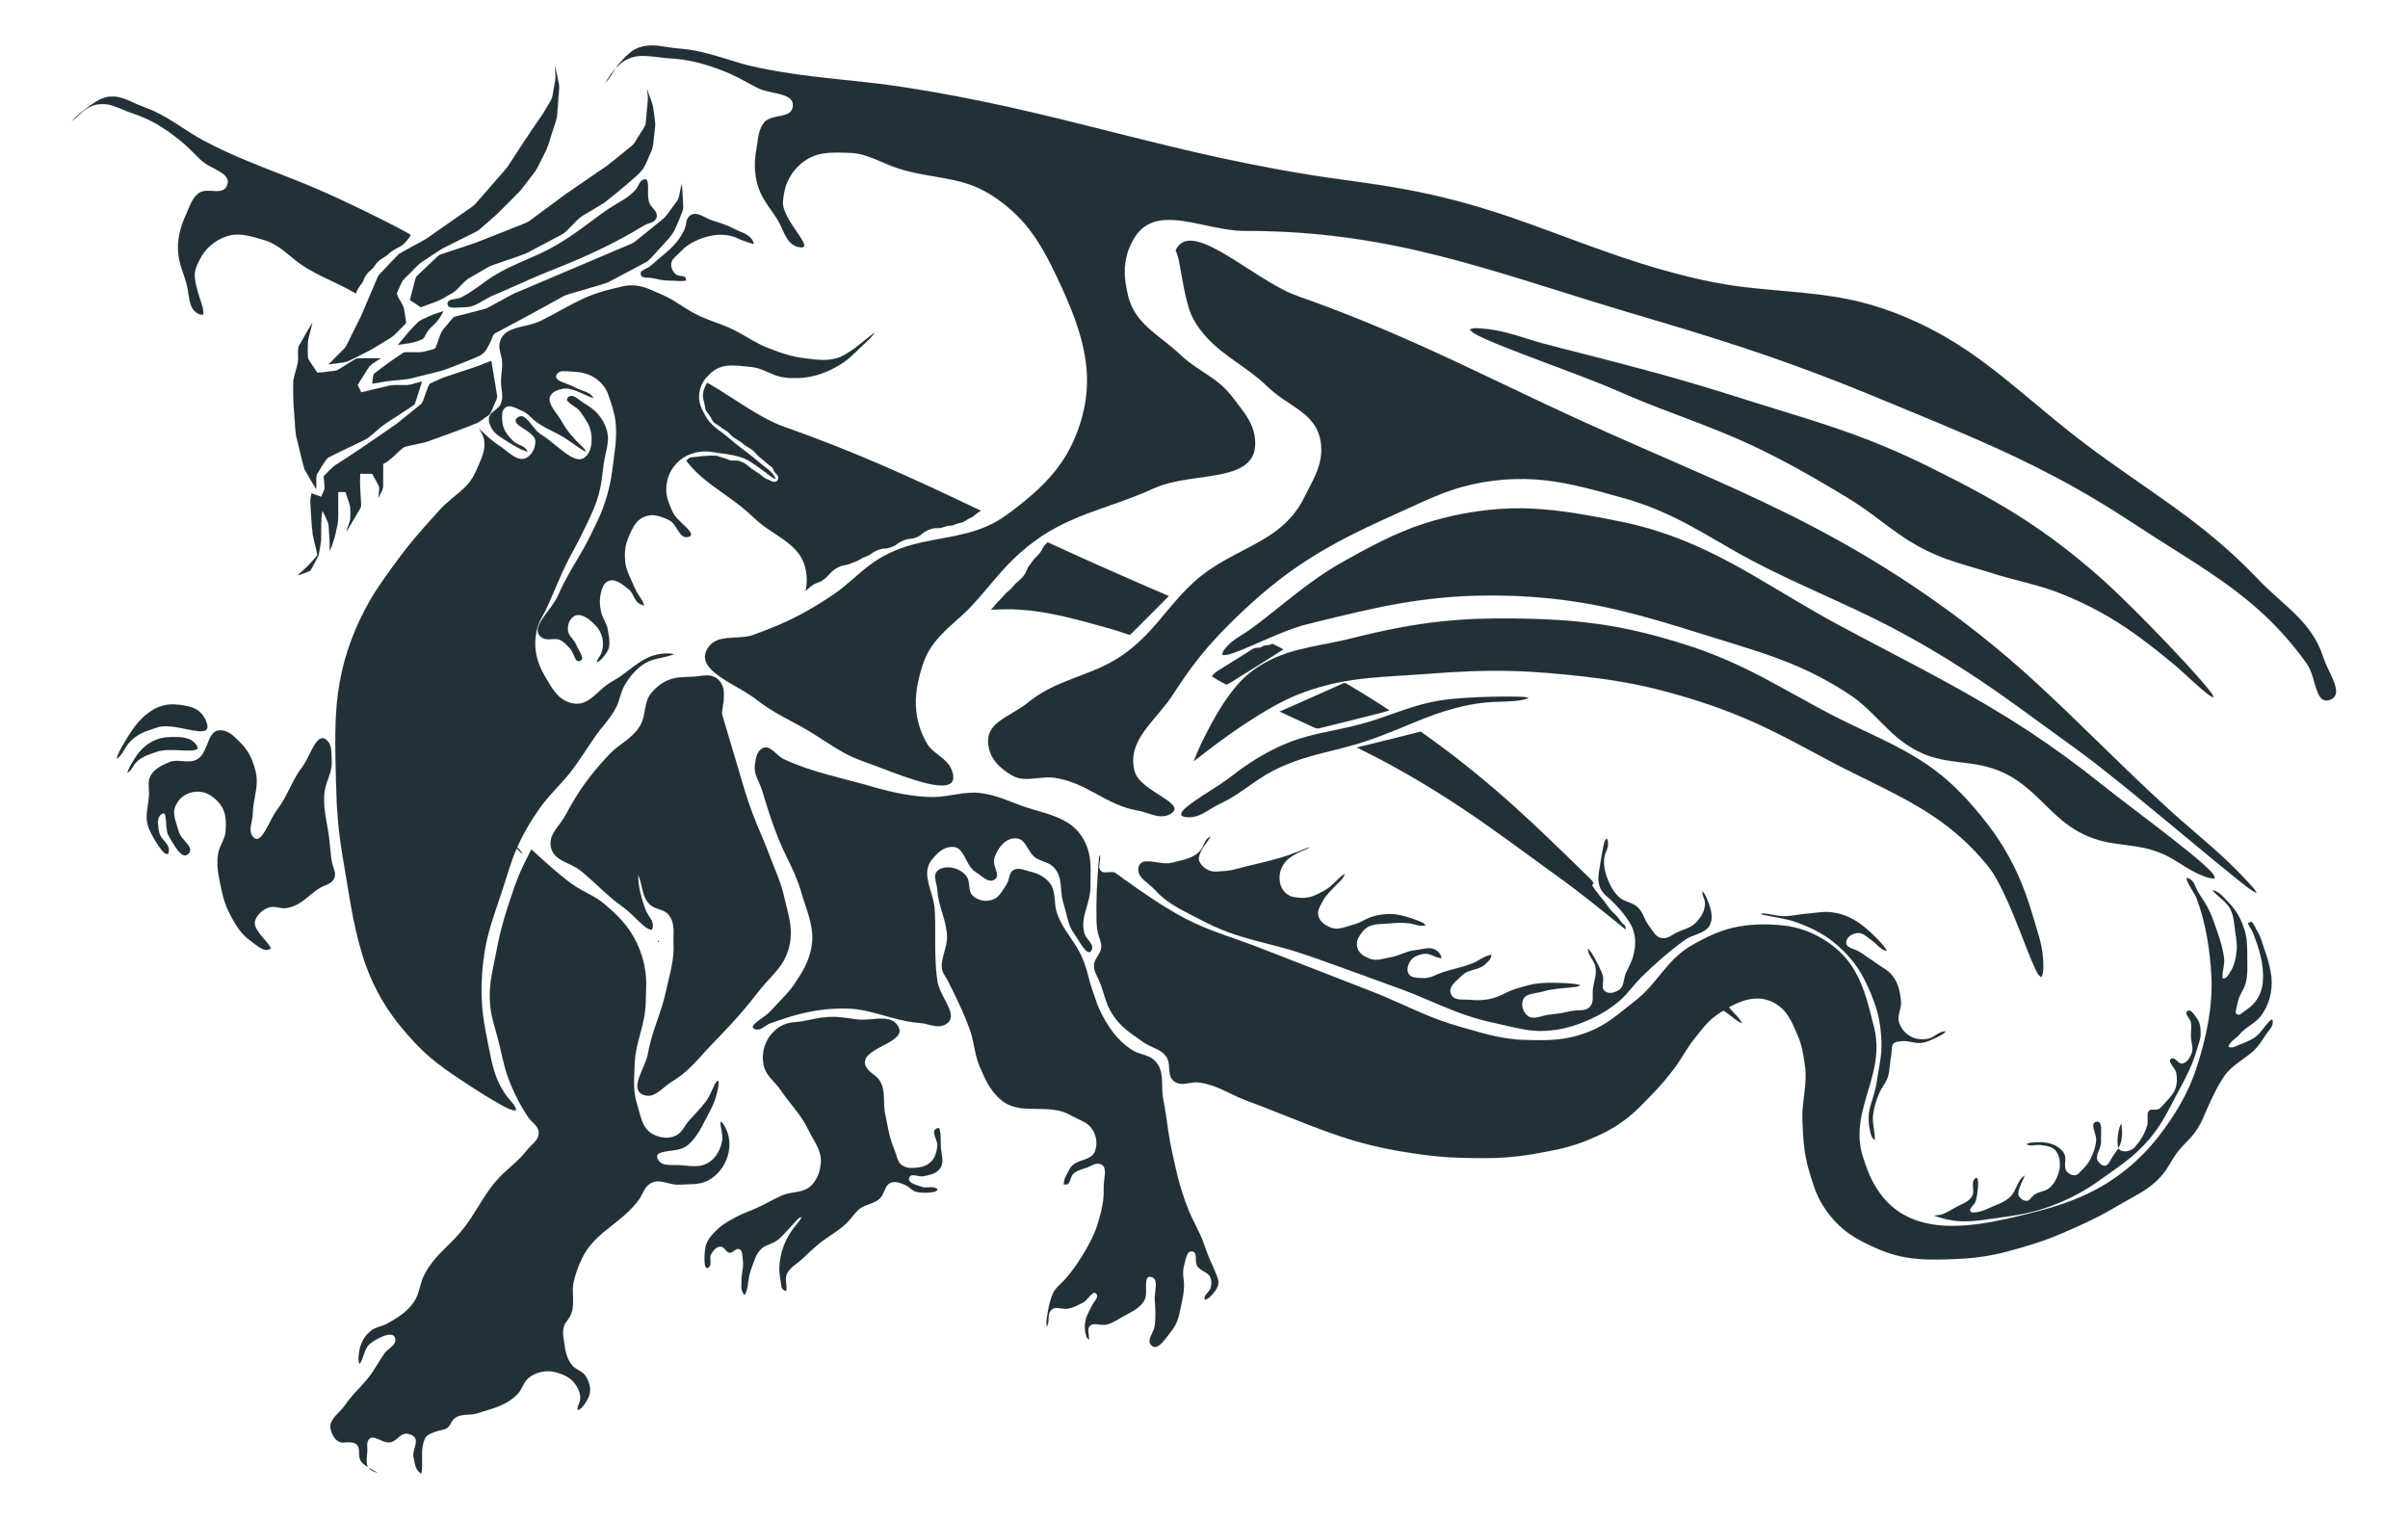 <?xml version="1.0" encoding="utf-8"?>
<svg version="1.1" id="Layer_1" xmlns="http://www.w3.org/2000/svg" xmlns:xlink="http://www.w3.org/1999/xlink" x="0px" y="0px"
	 viewBox="310.371 362.353 2957.598 1865.718" enable-background="new 310.371 362.353 2957.598 1865.718"
	 xml:space="preserve">
<g id="_x23_000000ff">
	<path stroke="#223137" fill="#223137" stroke-width="0.094" d="M1084.08,427.13c8.67-7.59,20.8-9.78,32.01-8.78
		c10.02,0.9,19.88,3.19,29.95,3.79c23.84,1.88,46.58,9.67,69.3,16.58c17.71,5.48,35.96,8.87,54.22,11.93
		c49.67,8.39,100.11,10.85,149.86,18.63c42.99,6.53,85.71,14.78,128.18,24.11c87.47,19.3,173.68,43.9,261.26,62.79
		c48.46,10.52,97.26,19.59,146.4,26.29c42.6,5.73,85.2,12,126.99,22.22c37.89,9.11,75.03,21.09,111.64,34.37
		c57.81,20.98,115.11,43.84,174.75,59.27c27.7,7.35,55.81,13.34,84.3,16.66c48.39,5.91,97.65,6.65,145.07,18.98
		c36.17,9.32,70.77,24.27,103.04,42.99c31.64,18.41,60.59,40.97,88.73,64.28c27.35,22.69,54.36,45.83,82.79,67.19
		c33.99,25.6,69.41,49.21,104.02,73.95c28.94,20.69,56.99,42.73,82.86,67.2c9.97,9.34,19.5,19.14,29.01,28.96
		c14.29,14.41,30.25,27.04,44.43,41.56c10.92,11.15,20.44,23.89,26.7,38.26c3.03,6.59,4.77,13.69,7.82,20.28
		c3.73,8.55,8.41,16.75,11.09,25.74c1.14,4.36,1.99,9.51-0.69,13.5c-2.63,3.49-7.31,5.25-11.58,4.77
		c-4.54-0.78-7.16-5.12-8.89-8.97c-4.06-9.48-5.55-19.84-9.76-29.26c-2.52-5.79-6.65-10.63-10.32-15.69
		c-19.15-25.54-41.46-48.69-66.16-68.9c-29.83-24.56-62.66-45.09-95.25-65.72c-29.96-18.59-58.94-38.72-89.26-56.73
		c-32.72-19.66-66.49-37.55-100.98-53.9c-40.55-19.25-81.99-36.52-123.45-53.7c-39.27-16.29-78.48-32.74-118.27-47.71
		c-41.15-15.62-82.78-29.96-124.75-43.21c-52.94-16.94-106.51-31.79-159.53-48.44
		c-68.63-21.22-136.92-43.91-206.99-60.01C1983.95,654.46,1913.52,645.88,1843,646c-19.54,0.34-38.67-4.18-57.67-8.15
		c-13.91-2.92-28.01-5.83-42.3-5.36c-9.09,0.29-18.36,2.42-25.96,7.6c-7.64,5.08-13.02,12.82-17.05,20.93
		c-7.83,15.02-9.69,32.56-7.16,49.17c1.68,10.65,3.81,21.46,8.86,31.11c10.57,20.72,30.96,33.24,48.22,47.79
		c6.79,5.49,12.8,11.9,19.76,17.2c12.61,9.92,26.96,17.43,39.23,27.82c6.15,5.17,11.61,11.12,16.38,17.58
		c8.54,11.32,18.18,22.26,23.18,35.73c3.2,8.87,4.51,18.62,2.74,27.95c-1.53,7.74-6.43,14.57-12.97,18.92
		c-7.34,4.92-15.9,7.61-24.44,9.6c-24.56,5.54-50.07,6.25-74.22,13.7c-8.62,2.54-16.56,6.84-24.88,10.15
		c-35.03,14.78-72.38,23.94-106.05,41.92c-26,13.69-48.89,32.78-68.31,54.73c-12.77,14.24-24.48,29.43-37.69,43.27
		c-13.36,14-29.21,25.49-41.72,40.32c-7.99,9.41-14.09,20.41-17.69,32.23c-5.86,17.98-9.58,37.04-7.48,55.99
		c1.43,13.27,5.78,26.14,12.23,37.79c6.55,12.56,21.18,17.56,28.8,29.19c2.96,4.94,5.22,10.86,4.12,16.69
		c-0.93,4.15-5.17,6.36-9.07,6.88c-8.1,1.04-16.21-0.66-24.06-2.5c-18.94-4.72-37.14-11.88-55.38-18.71
		c-15.21-6.01-31.06-10.58-45.38-18.64c-15.11-8.2-29.04-18.36-43.85-27.07
		c-18.02-10.8-37.34-19.38-54.57-31.48c-5.5-3.8-10.58-8.17-16.21-11.78c-14.68-9.74-30.95-17.1-44.64-28.32
		c-5.97-5.05-12.08-11.86-11.52-20.23c0.93-8.92,7.68-16.8,16.09-19.7c14.85-4.81,31.25-0.87,45.81-7.12
		c17.93-6.45,35.61-13.72,52.52-22.54c15.31-7.95,30.02-17.04,44.31-26.71c15.91-10.83,29.13-25.01,44.69-36.28
		c11.99-8.84,25.33-15.81,39.43-20.6c33.74-11.84,70.69-11.73,103.59-26.39c17.21-7.26,31.66-19.35,46.16-30.86
		c22.73-18.35,43.43-40.07,56.54-66.45c8.11-16.05,13.95-33.26,17.31-50.92c3.78-20.18,3.68-41.02,0.17-61.23
		c-6.75-38.64-23.63-74.48-40.57-109.53c-8.13-16.29-17.21-32.21-28.47-46.56c-11.23-14.37-24.76-26.9-39.81-37.18
		c-13.17-9.33-28.01-16.25-43.62-20.33c-25.33-6.61-51.79-8.18-76.75-16.39c-19.26-6.08-36.94-17.8-57.54-19.06
		c-11.75-0.42-23.62-1.09-35.28,0.77c-23.16,3.63-42.11,23.27-46.88,45.93c-1.44,7.41-3.24,15.33-0.54,22.68
		c4.98,14.18,15.12,25.61,22.61,38.43c1.08,2.25,2.94,5.09,1.54,7.55c-1.91,1.21-4.33,0.63-6.39,0.27
		c-5.57-1.16-10.33-4.86-13.42-9.56c-5.25-7.84-7.94-17.06-12.96-25.03c-6.98-11.03-15.65-21.09-20.8-33.19
		c-6.95-16.14-7.82-34.3-4.73-51.44c2.09-10.78,1.95-22.58,8.32-32c2.83-4.55,7.96-6.88,12.99-8.07
		c6.23-1.69,13.03-1.85,18.68-5.25c4.57-2.77,6.03-9.02,4.27-13.85c-1.63-3.93-5.58-6.16-9.36-7.59
		c-11.58-4.29-24.48-4.51-35.45-10.53c-13.62-7.26-27-15.16-41.57-20.44c-19.83-7.85-40.7-13.4-62.06-14.68
		c-12.09-0.45-23.98-3.3-36.1-3.17c-8.6,0.04-17.24,2.65-24.17,7.8c-2.91,2.1-5.28,4.8-8,7.12
		C1071.7,438.94,1077.64,432.7,1084.08,427.13z"/>
	<path stroke="#223137" fill="#223137" stroke-width="0.094" d="M992.26,443.76c1.51,6.86,2.77,13.77,4.36,20.61c1.07,4.24,0.33,8.62,0.04,12.91
		c-0.66,8.27-1.32,16.54-1.87,24.82c-0.23,7.1-3.49,13.57-5.38,20.3c-3.35,9.58-5.38,19.71-10.36,28.64
		c-3.73,6.99-6.76,14.36-10.89,21.12c-6.19,8.15-12.34,16.33-18.69,24.35c-7.84,8.15-15.98,15.99-23.92,24.04
		c-7.69,8.03-16.53,14.8-24.74,22.25c-3.92,3.78-9.11,5.66-13.85,8.13c-11.31,5.72-22.71,11.24-33.96,17.06
		c-7.76,4.82-15.19,10.14-22.87,15.08c-6.52,3.99-11.23,10.15-16.75,15.31c-3.5,3.84-8.14,6.92-10.12,11.91
		c-1.79,4.27-4.05,8.34-5.58,12.72c2.21,7.31,8.44,13.1,9.34,20.91c0.62,4.68,1.55,9.32,2.03,14.01c0.37,1.42-1.11,2.32-1.83,3.32
		c-3.84,3.82-7.72,7.59-11.48,11.48c-3.8,4.09-8.96,6.4-13.57,9.4c-8.57,5.22-17.01,10.7-26.16,14.87
		c-6.79,3.17-13.25,7.07-20.21,9.81c-7.19,1.38-14.51,2-21.75,3.05c4.43-4.83,9.21-9.33,13.81-14c2.98-3.07,6.51-5.8,8.34-9.77
		c5.9-12.05,12.05-23.98,17.92-36.04c6.63-15.41,13.14-30.88,19.67-46.34c1.92-4.71,6.25-7.71,9.45-11.48
		c5.93-6.05,11.38-12.62,17.67-18.29c10.79-6.35,22.07-11.87,32.87-18.21c18.87-13.08,37.61-26.36,56.47-39.45
		c3.57-2.41,6.13-5.93,8.95-9.11c9.3-10.7,18.61-21.39,27.93-32.08c2.46-2.85,5.08-5.59,7.22-8.71
		c13.22-20.09,26.14-40.39,39.96-60.08c4.58-6.29,8.12-13.24,12.18-19.86c3.01-4.5,2.9-10.11,4.01-15.23
		c0.85-5.79,2.79-11.54,2.07-17.45C992.24,450.43,992.03,447.09,992.26,443.76z"/>
	<path stroke="#223137" fill="#223137" stroke-width="0.094" d="M1053.95,464.08c3.32-6.15,7.4-11.97,12.12-17.13
		C1062.3,452.82,1058.72,458.95,1053.95,464.08z"/>
	<path stroke="#223137" fill="#223137" stroke-width="0.094" d="M1105.14,471.95c2.82,9,7.42,17.58,8.11,27.12c0.59,6.67,2.55,13.3,1.57,20.04
		c-0.47,4.28-0.97,8.56-1.4,12.85c-0.59,5.22-0.63,10.66-2.95,15.5c-3.28,7.59-6.1,15.46-10.44,22.53
		c-4.98,6.34-11.45,11.31-17.42,16.68c-9.73,8.29-19.55,16.48-29.63,24.34c-8.38,5.37-17.04,10.3-25.55,15.44
		c-6.38,3.36-10.71,9.28-15.89,14.09c-3.62,3.38-6.66,7.57-11.19,9.8c-14.64,7.64-29.13,15.56-43.79,23.15
		c-10.2,4.14-20.8,7.25-31.16,10.98c-5.74,2.16-11.84,3.56-17.1,6.82c-7.74,4.61-15.64,8.94-23.34,13.6
		c-4.91,3.73-8.81,8.58-13.27,12.81c-3.68,3.93-8.74,6.02-13.24,8.81c-9.56,6.25-20.79,8.99-31.27,13.25
		c-4.43-3-8.9-5.92-13.31-8.93c1.91-7.98,4.18-15.87,6.16-23.84c0.58-2.18,1.02-4.6,2.87-6.11c8.2-7.79,16.45-15.52,24.62-23.35
		c2.54-2.62,6.26-3.29,9.58-4.45c12.25-4.07,24.52-8.12,36.75-12.26c14.37-5.56,28.67-11.3,43.01-16.95
		c7.51-3.23,15.42-5.58,22.67-9.36c15.39-11.23,30.58-22.74,45.96-33.99c16.81-11.55,33.65-23.07,50.46-34.61
		c7.9-6.04,15.48-12.49,23.25-18.69c4.13-3.52,9.14-6.36,11.71-11.36c3.94-6.88,8.78-13.28,12.34-20.36
		c1.17-9.44,1.63-18.97,2.65-28.44C1106.6,482.01,1105.64,476.97,1105.14,471.95z"/>
	<path stroke="#223137" fill="#223137" stroke-width="0.094" d="M419.78,492.85c8.14-5.64,16.87-11.86,27.2-11.91
		c11.38-0.67,21.54,5.08,31.64,9.43c7.04,3.1,14.42,5.37,21.35,8.72c21.26,9.84,39.62,24.7,60.19,35.79
		c35.38,18.98,73.1,32.94,110.4,47.57c37.29,14.61,73.48,31.83,109.27,49.76c11.7,6.13,23.63,11.84,35.03,18.51
		c-1.53,3.86-4.67,6.73-7.3,9.84c-3.84,4.54-9.75,6.2-14.56,9.39c-4.29,2.64-7.47,6.76-11.99,9.07c-4.45,2.35-8.22,5.89-10.81,10.2
		c-2.15,3.79-6.33,5.7-8.82,9.22c-2.72,3.24-4.27,7.19-5.92,11.03c-3.14,4.16-6.61,8.27-7.9,13.45
		c-25.28-15.23-54.52-23.8-77.22-43.27c-10.59-8.77-21.36-18.07-34.74-22.23c-13.77-3.88-28.05-9.17-42.53-6.06
		c-14.47,3.42-27.47,12.84-35.11,25.62c-4.39,7.96-9.35,16.58-8.33,26.02c1.02,11.35,5.12,22.09,8.46,32.9
		c1.24,4.21,2.73,8.62,1.68,13.06c-6.75,0.2-12.29-5.11-14.63-11.07c-2.98-7.69-3.1-16.06-4.91-24.04
		c-3.17-13.4-9.61-25.98-10.87-39.83c-1.83-16.57,2.5-33.21,9.45-48.16c4.24-9.25,7.2-19.92,15.68-26.34
		c6.03-4.04,13.69-2.84,20.52-2.45c4.75,0.33,10.44-0.47,13.2-4.85c1.63-2.93,2.82-6.62,1.45-9.88
		c-1.41-3.63-4.62-6.12-7.75-8.22c-8.34-5.39-18.03-8.77-25.33-15.7c-8.16-7.83-15.85-16.2-24.64-23.35
		c-13.82-11.04-28.5-21.32-44.88-28.19c-8.01-3.66-16.54-5.96-24.62-9.44c-8.76-3.63-17.78-7.8-27.49-7.28
		c-8.37-0.01-16.35,3.77-22.64,9.1c-4.63,3.7-8.47,8.37-13.57,11.49C405.06,504.03,412.49,498.46,419.78,492.85z"/>
	<path stroke="#223137" fill="#223137" stroke-width="0.094" d="M1099.49,583.46c1.83-1.24,5.17-1.47,5.89,1.16c2.45,8.64-0.69,18,2.38,26.56
		c2,5.62,8.07,8.92,9.26,14.89c0.77,4.96-3.51,8.76-7.88,10.02c-7.96,2.31-14.56,7.42-21.7,11.39
		c-33.91,19.66-70.01,35.21-106.45,49.5c-18.32,7.4-36.18,15.86-54.32,23.68c-5.79,2.53-11.76,4.69-17.3,7.76
		c-6.53,3.57-12.74,7.96-19.96,10.08c-5.31,1.66-10.94,1.09-16.41,1.54c-3.47,0.11-7.1,0.61-10.43-0.61
		c-3.44-1.18-3.3-6.6-0.12-8.03c4.48-2.13,9.78-1.44,14.24-3.7c15.9-7.73,28.8-20.18,44.12-28.86
		c16.84-9.97,35.22-16.85,52.94-25.02c14.87-6.83,28.89-15.36,42.31-24.71c14.33-9.93,27.95-20.85,42.36-30.68
		c11.35-7.49,24.45-13.01,33.24-23.78C1094.56,591.12,1095.42,585.97,1099.49,583.46z"/>
	<path stroke="#223137" fill="#223137" stroke-width="0.094" d="M1143.24,607.23c2.38-5.92,2.26-12.56,4.6-18.5c0.85,7.41,0.84,14.88,1.37,22.32
		c0.12,3.51,0.79,7.19-0.58,10.56c-2.82,7.61-5.87,15.16-9.42,22.47c-4.05,8.77-11.44,15.25-17.63,22.47
		c-5.45,5.56-10.2,11.88-16.17,16.88c-16.26,8.79-32.65,17.4-49.02,25.99c-12.12,4.15-24.58,7.3-36.82,11.08
		c-6.47,2.12-13.4,3.17-19.27,6.79c-26.81,15.02-53.85,29.62-81.04,43.94c-3.76,1.57-4,6.16-5.76,9.33
		c-3.24,6.57-6.19,14.22-12.84,18.06c-8.68,4.32-17.82,7.61-26.8,11.24c-8.84,3.23-17.45,7.23-26.68,9.25
		c-11.2,2.74-22.37,5.64-33.57,8.36c-7.75,1.34-15.63,1.7-23.42,2.66c-7.61,0.57-15.01,2.52-22.56,3.46
		c0.6-3.99,0.39-8.21,1.89-11.99c11.86-9.29,24.09-18.2,36.77-26.35c9.59-1.13,19.6,1.32,28.93-2
		c3.22-1.18,7.05-1.3,9.87-3.25c3.12-6.52,4.56-13.73,7.69-20.24c3.01-4.55,6.96-8.39,10.27-12.71c2.04-2.25,3.66-5.43,6.92-6
		c10.89-2.78,21.75-5.67,32.64-8.4c2.3-0.6,4.63-1.17,6.77-2.25c10.87-5.76,21.5-11.98,32.48-17.53
		c40.68-17.38,81.42-34.6,122.14-51.87c8.11-3.6,16.48-6.65,24.45-10.56c8.91-6.67,17.34-13.99,26.09-20.88
		c5.32-4.67,11.74-8.31,15.71-14.32C1134.47,619.16,1139.21,613.43,1143.24,607.23z"/>
	<path stroke="#223137" fill="#223137" stroke-width="0.094" d="M1161.36,625.39c5.95-1.36,11.47,2.18,16.63,4.61
		c7.12,3.94,15.23,5.3,22.72,8.32c6.88,2.49,13.2,6.26,19.96,9.03c6.72,2.58,14.45,6.92,15.52,14.79
		c-4.23-0.99-8.21-2.74-12.34-3.99c-5.18-1.61-9.81-4.64-15.1-5.91c-10.04-2.42-20.68-1.97-30.56,0.96
		c-11.41,3.21-22.61,8.4-30.84,17.15c-3.48,3.84-7.78,6.91-10.87,11.09c-3.77,5.6-1.23,13.35,3.58,17.5
		c3.02,3.04,7.85,1.56,11.34,3.59c1.47,0.91,1.34,2.82,1.65,4.33c-3.29,0.69-6.66,0.87-10,0.52
		c-6.74-0.7-13.57-0.02-20.26-1.23c-5.27-0.79-10.37-2.68-15.73-2.68c-2.52-0.17-5.17,0.01-7.51-1.05
		c-2.72-1.34-3.17-5.71-0.56-7.4c3.56-2.56,7.99-3.72,11.22-6.78c11.63-10.68,25.15-19.6,34.34-32.67
		c4.03-5.84,7.8-12.17,8.66-19.35C1153.7,631.49,1156.48,626.63,1161.36,625.39z"/>
	<path stroke="#223137" fill="#223137" stroke-width="0.094" d="M1754.36,670.12c2.28-5.81,7.34-10.79,13.65-11.8c7.5-1.22,15.04,0.98,22,3.67
		c13.93,5.61,26.74,13.6,39.43,21.54c18.69,11.75,36.92,24.31,56.55,34.49c14.34,7.62,30.1,11.87,45.17,17.77
		c67.7,24.79,133.45,54.53,198.5,85.55c53.47,25.41,106.86,51.03,161.02,74.97c81.55,36.37,164.35,70.18,243.59,111.49
		c98.67,51.23,191.14,114.69,273.21,189.76c56.29,51.31,108.99,106.41,165.41,157.58
		c27.21,25.16,56.61,47.9,82.78,74.18c6.18,6.16,12.24,12.43,18.1,18.9c3.04,3.42,6.36,6.73,8.33,10.95
		c-8.45-3.73-15.14-10.4-22.52-15.79c-59.22-47.7-116.65-97.58-176.69-144.25C2868.23,1287.67,2853,1276.99,2838,1266.01
		c-32.67-23.78-65.12-47.89-98.75-70.29c-33.17-22.1-67.36-42.7-102.64-61.25
		c-65.92-34.85-136.31-60.69-200.78-98.34c-22.97-13.18-45.66-26.91-69.52-38.45c-21.69-10.59-44.41-19.04-67.74-25.23
		c-29.18-8.12-58.49-16.37-88.64-19.98c-34.34-4.09-69.45-1.37-102.81,7.64c-19.47,5.31-38.07,13.28-56.38,21.67
		c-28.22,13.02-56.81,25.26-84.43,39.53c-33.16,16.9-64.86,36.79-93.76,60.28c-23.78,19.39-46.22,40.45-67.25,62.78
		c-14.6,15.58-27.99,32.27-40.14,49.82c-7.85,10.91-14.39,22.72-22.8,33.22c-10.2,13.1-21.95,25.04-30.76,39.18
		c-5.83,9.4-9.94,20.28-9.44,31.49c0.34,7.14,1.6,14.75,6.34,20.4c7.61,9.31,18.21,15.36,28.14,21.86
		c4.93,3.31,10.2,6.35,14.17,10.86c1.86,2,3.06,5.31,1.02,7.64c-4.81,5.37-12.76,6.9-19.63,5.67
		c-8.74-1.57-16.85-5.5-25.64-6.85c-18.39-3.25-35.03-12.15-51.17-21.11c-15.81-8.75-32.54-16.71-50.64-19.07
		c-12.66-1.57-25.19,2.47-37.84,1.4c-5.27-0.43-10.38-2.17-14.88-4.9c-7.29-4.43-14.17-9.78-19.41-16.56
		c-6.36-8.26-9.73-19-8.33-29.39c1.16-7.87,6.46-14.42,12.6-19.14c11.87-9.07,25.95-14.87,37.32-24.66
		c13.09-10.41,28.07-18.17,43.52-24.43c17.97-7.35,36.58-13.26,53.83-22.29c17.06-8.69,32.2-20.76,45.59-34.36
		c20.69-21.07,37.33-45.84,59.36-65.64c14.93-13.78,32.5-24.26,50.4-33.69c16.37-8.7,33.19-16.76,48.3-27.6
		c11.77-8.38,22.31-18.67,30.21-30.81c4.93-7.39,8.5-15.55,12.71-23.35c6.96-13.52,14.09-27.6,15.07-43.05
		c0.79-12.99-2.11-26.61-10.11-37.1c-9.01-11.9-22.15-19.48-34.29-27.72c-8.53-5.62-16.6-11.93-23.86-19.1
		c-22.47-21.27-51.02-35.12-72.11-57.94c-10.62-11.59-19.67-25.11-23.45-40.55c-3.9-13.86-6.29-28.08-8.84-42.23
		C1758.95,686.17,1758.12,677.66,1754.36,670.12z"/>
	<path stroke="#223137" fill="#223137" stroke-width="0.094" d="M1076.61,713.77c10.66-2.1,21.8-0.42,31.68,3.97
		c9.13,4.15,18.64,7.53,27.29,12.69c11.35,6.66,21.95,14.65,34.02,20.06c16.18,7.37,33.62,11.86,49.08,20.82
		c11.45,6.34,22.46,13.59,34.72,18.34c9.07,3.47,18.16,7,27.58,9.42c9.82,2.65,19.97,3.68,30.04,4.83
		c10.58,1,21.71,0.92,31.68-3.22c15.62-7.25,27.95-19.62,41.68-29.69c-3.32,5.93-8.79,10.14-13.6,14.78
		c-8.98,8.39-17.38,17.61-27.95,24.09c-14.79,9.04-31.47,15.65-48.93,16.64c-8.28,0.37-16.71,0.49-24.84-1.36
		c-10.24-2.33-19.15-8.35-29.32-10.88c-5.5-1.44-11.21-1.55-16.81-2.21c-8.66-0.84-17.62-1.74-26.09,0.78
		c-8,2.3-14.52,7.97-19.78,14.23c-7.56,9.05-10.15,22.04-6.39,33.25c1.95,5.37,4.65,10.47,7.62,15.35
		c4.94,7.97,12.72,13.46,20.12,18.95c5.36,3.9,10.19,8.48,15.38,12.62c9.43,7.6,19.43,14.48,28.55,22.47
		c7.25,6.72,17.42,11.42,20.9,21.32c-6.62-3.1-11.96-8.22-17.91-12.36c-8.31-6-16.7-12.47-26.75-15.2
		c-10.82-3.4-22.19-4.08-33.31-5.97c-16.8-2.93-35.46,2.96-46.16,16.58c-8.29,9.47-11.45,22.59-10.13,34.94
		c0.86,7.15,3.96,13.73,6.69,20.31c3.29,8.09,10.39,13.59,16.39,19.61c2.63,2.76,5.89,5.34,7.04,9.11
		c0.64,2.88-2.89,3.95-5.1,4.02c-3.79,0.47-6.86-2.34-8.87-5.19c-3.93-5.3-6.5-12.08-12.54-15.42
		c-5.16-2.64-10.62-4.83-16.31-5.94c-8.83-1.72-18.42,1.64-24.16,8.58c-4.96,5.93-7.8,13.25-10.7,20.32
		c-3.63,8.93-4.02,18.77-3.14,28.25c0.84,7.42,3.76,14.38,6.91,21.09c3.07,6.28,5.15,13.07,9.19,18.85
		c2.54,4.34,6.34,8.26,6.91,13.46c-3.94-0.92-7.74-2.96-9.95-6.45c-3.04-4.62-4.54-10.42-9.19-13.83
		c-5.34-4.1-10.65-8.84-17.33-10.5c-5.26-1.38-10.85,1.64-13.32,6.31c-5.44,11.34-5.67,24.75-1.58,36.56
		c2.34,5.98,6.03,11.49,7.01,17.96c1.03,6.7,2.73,13.55,1.52,20.35c-0.92,5.2-4.26,9.49-7.61,13.41
		c-2.1,2.35-4.22,4.97-7.4,5.83c0.54-4.76,4.85-7.76,5.95-12.31c3.93-11.37,0.8-24.59-7.7-33.06
		c-4.45-4.67-9.4-9.17-15.48-11.56c-3.71-1.49-8.24-1.58-11.53,0.91c-5.97,4.18-7.82,12.32-6.4,19.15
		c1.86,5.85,7.4,9.52,9.68,15.19c2.11,5.48,6.15,10.16,7.35,15.98c0.83,3.84-5.11,6.04-7.2,2.86
		c-3.08-4.19-3.75-9.75-7.29-13.67c-3.85-4.19-7.74-8.72-13.09-11.01c-5.96-2.34-12.49,0.48-18.54-1.26
		c-4.32-1.38-8.45-5.11-8.42-9.94c0-5.85,3.46-10.91,6.52-15.64c6.59-9.79,14.82-18.64,19.42-29.66
		c7.7-17.84,18.12-34.3,27.88-51.04c7.82-13.25,14.3-27.21,20.92-41.08c8.63-18.8,14.22-38.94,16.88-59.44
		c2.47-19.84,6.42-39.82,4.04-59.87c-1.24-11.63-5.34-22.65-9.06-33.64c-5.56-15.5-21.12-26.11-37.32-27.33
		c-6.35-0.28-12.69-1.34-19.04-1.13c-3.97,0.27-8.87,3.95-7.46,8.33c3.09,4.37,8.76,5.55,13.45,7.52
		c6.57,2.08,12.26,6.17,18.86,8.15c5.16,1.71,10.77,3.98,13.46,9.07c-9.49-2.89-17.94-8.58-27.68-10.8
		c-6.34-1.95-13.15-0.54-19.01,2.21c-4.45,2.16-8.29,6.9-7.19,12.11c1.27,6.35,5.59,11.46,9.2,16.65
		c5.11,6.72,8.54,14.55,13.86,21.14c5.44,6.82,11.36,13.28,17.79,19.19c1.63,1.52,2.91,3.37,3.97,5.33
		c-7.91-3.3-14.35-9.21-21.55-13.75c-14.91-10.86-33.86-15.59-46.83-29.17c-3.25-3.26-7.01-6.03-11.29-7.74
		c-4.77-1.94-9.35-4.9-14.61-5.09c-4.74-0.22-8.46,4.26-8.83,8.72c-0.45,7.46-0.05,15.41,3.81,22.03
		c2.97,5.12,6.99,9.64,11.53,13.42c5.14,4.03,13.42,4.75,15.91,11.6c-9.08-2.39-16.95-7.83-24.97-12.52
		c-6.77-4.71-14.86-8.45-19.04-15.94c-2.65-4.68-4.91-10.57-2.6-15.81c3.33-5.89,10.9-8.05,13.64-14.42
		c3.04-6.75,1.56-14.3,0.67-21.35c-1.73-12.36,3.34-24.88-0.1-37.12c-1.84-6.38-3.52-13.39-0.89-19.81
		c2.29-6.6,8.36-11.02,14.73-13.27c11.29-4.2,23.63-5.09,34.56-10.35c18.46-9.04,35.92-20.05,54.74-28.38
		C1044.24,721.16,1060.5,717.48,1076.61,713.77z"/>
	<path stroke="#223137" fill="#223137" stroke-width="0.094" d="M834.99,751.97c6.42-3.12,13.17-5.52,20.08-7.3c-3,5.28-5.88,10.82-10.41,15
		c-3.8,3.88-8.25,7.33-10.71,12.3c-1.77,2.77-2.76,6.68-6.34,7.6c-8.97,4.18-18.9,4.88-28.54,6.38
		c7.95-9.33,15.44-19.09,24.35-27.53C826.52,755.11,831.04,753.93,834.99,751.97z"/>
	<path stroke="#223137" fill="#223137" stroke-width="0.094" d="M677.11,788.04c5.52-9.74,10.85-19.62,16.83-29.08
		c-1.47,7.78-4.13,15.31-5.43,23.12c-0.11,6.79-0.39,13.64,0.14,20.41c2.9,5.23,6.63,9.97,9.78,15.07c0.83,0.83,1.2,2.59,2.65,2.54
		c5.19-0.18,10.3-1.26,15.47-1.73c2.79-0.45,5.75-0.39,8.38-1.53c8-4.45,15.34-10.09,23.49-14.24
		c9.83-0.49,19.71,0.06,29.57-0.25c-4.5,3.42-9.79,5.84-13.81,9.83c-5.07,7.48-9.57,15.35-14.52,22.92
		c1.35,3.09,2.84,6.11,4.46,9.07c11.87-2.65,23.64-5.69,35.49-8.44c5.74-0.89,11.59-0.24,17.39-0.38c7.52,0.42,14.45-3.03,21.7-4.43
		c-3.08,9.23-5.67,18.64-8.96,27.78c-5.02,4.46-11.22,7.47-16.7,11.38c-9.64,6.66-20.12,12.21-28.83,20.15
		c-3.43,2.89-6.82,5.82-10.25,8.71c-3.97,3.41-9.03,5.03-13.6,7.43c-12.49,6.2-25.23,11.95-37.58,18.42
		c-5.08,6.38-9.16,13.61-13.49,20.53c-1.06,5.85-0.06,11.91-0.51,17.84c-5.02-8.07-9.91-16.25-14.47-24.57
		c-3.55-11.83-5.85-24.02-8.99-35.97c-2.95-9.94-2.4-20.42-3.45-30.64c-1.29-13.96-1.67-27.98-1.24-41.99
		c1.24-7.8,4.24-15.21,5.65-22.98C677.18,800.73,675.45,794.17,677.11,788.04z"/>
	<path stroke="#223137" fill="#223137" stroke-width="0.094" d="M2115.71,767.02c5.44-2.54,11.59-1.28,17.35-0.96
		c18.29,1.62,35.98,6.85,53.38,12.46c13.16,4.25,26.52,7.8,39.94,11.14C2281.75,803.82,2337.21,817.73,2392,834.03
		c25.58,7.46,50.94,15.67,76.37,23.6c40.44,12.61,81.14,24.5,120.9,39.16c34.73,12.64,68.5,27.77,101.44,44.48
		c36.59,18.29,72.82,37.51,107.11,59.89c27.39,17.77,53.47,37.52,78.36,58.63
		c25.67,21.55,49.36,45.31,72.91,69.12c15.2,15.47,30.17,31.16,44.89,47.1
		c10.19,11.15,20.42,22.3,29.87,34.11c2.21,2.75,4.43,5.6,5.52,9.04c-6.19-2.5-10.92-7.39-16.06-11.44
		c-12.93-11.07-24.83-23.3-38.24-33.81c-27.39-22.49-55.74-44.15-87.08-60.9
		c-15.94-8.58-32.4-16.21-49.27-22.76c-21.08-8.15-43.2-12.98-64.93-18.98c-10.88-2.96-21.54-6.63-32.36-9.78
		c-17.68-5.19-35.51-10.1-52.48-17.37c-16.33-6.83-31.8-15.61-46.26-25.8c-15.47-10.78-30.11-22.7-45.68-33.35
		c-11.53-8-23.7-15.02-35.7-22.26c-32.77-19.6-66.27-38.02-100.87-54.2c-48.13-22.44-98.83-38.64-147.7-59.33
		c-10.76-4.49-21.35-9.38-32.17-13.73c-44-17.78-88.92-33.22-132.85-51.17c-8.78-3.7-17.63-7.34-25.93-12.05
		C2119.39,770.96,2117.39,769.11,2115.71,767.02z"/>
	<path stroke="#223137" fill="#223137" stroke-width="0.094" d="M896.35,812.28c5.92-1.97,11.51-4.81,17.5-6.61
		c2.21,13.92,4.61,27.81,6.92,41.72c0.87,4.32-2.04,8.07-3.44,11.95c-2.03,3.99-2.96,8.64-5.8,12.16
		c-4.81,3.57-9.65,7.19-14.83,10.2c-18.43,7.61-37.23,14.29-55.99,21.03c-10.96,4.48-22.93,5.45-34.19,8.82
		c-8.74,6.56-15.45,15.83-25.49,20.64c-0.22,9.6,0.12,19.21-0.13,28.81c-1,4.66-3.98,8.62-5.73,13.02
		c0.17-4.36,0.97-8.67,1.11-13.02c-2.22-5.86-5.96-11.03-8.64-16.69c-4.95-0.11-9.9,0.01-14.85-0.15
		c-0.75,12.64,0.48,25.26,1.14,37.87c0.43,2.75-1.29,5.05-2.59,7.3c-5.18,8.53-9.92,17.34-15.42,25.68
		c0.98-5.21,3.87-9.85,4.67-15.08c0.12-5.17,0.31-10.38-0.14-15.54c-1.47-5.99-4-11.66-5.59-17.61c-3.03-0.16-6.07-0.18-9.09-0.08
		c-0.08,6.43-0.05,12.86-0.05,19.3c-0.11,8.05,0.71,16.25-1.61,24.09c-1.73,10-4.74,19.72-8.8,29.03
		c0.01-7.08-0.03-14.16-0.66-21.21c-0.47-4.43-0.14-8.99-1.3-13.31c-2.15-5.05-4.3-10.13-7.04-14.88
		c-2.18,11.99-1.23,24.2-1.58,36.31c-0.75,5.93-1.72,11.86-2.96,17.71c-2.04,5.34-5.34,10.1-7.82,15.24
		c-1.16,1.76-1.74,4.27-3.9,5.09c-4.63,1.87-9.34,3.56-14.13,4.95c5.1-5.26,11.2-9.5,15.91-15.16c2.69-3.35,6.1-6.17,8.27-9.89
		c-1.42-8.54-4.09-16.83-5.65-25.34c-1.52-12.84-2.08-25.76-2.88-38.66c-0.28-4,0.68-7.91,1.4-11.8c3.94,1.51,7.92,2.95,11.92,4.3
		c1.34-3.53,3.4-6.8,4.18-10.51c0.02-4.98-0.97-9.9-1.14-14.87c5.43-4.98,9.96-11.04,16.4-14.79
		c24.56-15.53,48.3-32.28,72.24-48.73c10.09-7.87,19.91-16.09,29.93-24.06c3.4-2.45,3.9-6.92,5.49-10.51
		c2.05-4.99,3.41-10.31,5.93-15.08c7.66-4,15.63-7.59,23.91-10.14C873.34,819.95,884.84,816.12,896.35,812.28z"/>
	<path stroke="#223137" fill="#223137" stroke-width="0.094" d="M1174.44,853.59c-1.94-7.44,0.7-14.91,4.52-21.27
		c19.03,10.94,37.06,23.52,55.85,34.87c12.34,7.41,24.98,14.55,38.62,19.3c39.34,13.89,78.22,29.1,116.53,45.62
		c42.22,18.16,83.78,37.83,125.27,57.58c-4.04,1.94-7.21,5.11-10.7,7.8c-3.97,1.47-7.46,3.8-11.01,6.03
		c-3.93,0.86-7.84,1.84-11.51,3.49c-2.94,1.47-6.36,0.57-9.4,1.63c-2.3,0.66-4.5,1.61-6.81,2.17
		c-2.86,0.37-5.76-0.01-8.6,0.39c-5.39,1.27-10.69,3.42-14.87,7.13c-3.1,2.98-7.24,4.72-11.4,5.52
		c-7.71,0.02-14.93,3.48-20.81,8.26c-4.42,2.09-9.1,4.23-14.1,3.96c-5.88,0.6-11.53,3.14-16.14,6.79
		c-3.49,3-8.43,3.18-12.08,5.95c-3.95,2.85-8.82,3.76-13.13,5.86c-2.5,1.33-5.39,1.27-8.06,1.99
		c-5.31,1.31-10.38,3.81-14.38,7.57c-3.67,3.34-6.49,7.6-10.75,10.28c-3.28,2.88-7.79,3.36-11.47,5.49
		c-3.84,2.07-6.8,5.31-9.98,8.22c3.06-15.98,0.91-33.78-9.37-46.87c-11.18-14.25-27.85-22.26-42.09-32.92
		c-9.31-6.56-16.89-15.16-25.82-22.18c-23.33-19.12-51.16-33.5-69.48-58.14c1.9-1.84,3.93-4,6.8-4.03
		c10.21-1.02,20.44-2.84,30.73-1.91c5.16,1.95,10.63,2.99,15.61,5.4c3.88,1.13,8.12-0.32,12,1.01
		c3.72,1.26,7.47,2.89,10.34,5.67c4.01,3.79,8.96,6.38,13.47,9.53c3.68,2.29,6.51,5.92,10.77,7.27c3,0.96,5.58,3.53,8.95,3.01
		c2.6,0.18,4.6-2.59,4.14-5.06c0.51-2.89-2.25-4.39-3.8-6.3c-1.82-1.76-1.94-4.56-3.57-6.4
		c-4.84-3.42-9.17-7.49-13.77-11.21c-3.44-2.18-5.7-5.66-8.65-8.37c-3.89-4.02-9.41-5.77-13.52-9.49
		c-3.03-2.81-6.76-4.61-10.2-6.81c-4.27-2.63-6.84-7.3-11.24-9.74c-2.74-1.53-5.28-3.36-7.77-5.24
		c-2.82-2.2-6.63-3.35-8.16-6.85c-2.03-4.43-5.11-8.18-7.98-12.05C1176.04,862.31,1175.93,857.79,1174.44,853.59z"/>
	<path stroke="#223137" fill="#223137" stroke-width="0.094" d="M1009.46,849.35c3.65-2.05,7.57,0.58,10.51,2.7c4.29,3.47,8.99,6.36,13.65,9.31
		c11.48,7.44,20.12,19.37,22.85,32.84c1.66,8.95-0.5,17.96-2.51,26.65c-3.44,14.24-3.41,29.04-6.96,43.25
		c-3.65,17.19-11.6,32.95-19.28,48.61c-5.85,12.85-13.03,25.02-19.48,37.56c-9.44,18.44-16.88,37.8-25.34,56.68
		c-3.68,8.42-9.24,15.95-12.05,24.74c-4.82,15.69-4.04,33.03,2.33,48.17c3.24,8,7.75,15.39,12.18,22.77
		c4.49,7.25,9.59,14.52,16.97,19.09c7.28,4.5,16.62,6.64,24.84,3.52c8.43-3.18,14.72-9.92,21.34-15.74
		c4.75-4.39,9.99-8.22,15.68-11.31c14.06-7.89,25.45-19.78,39.85-27.12c9.19-4.76,19.68-6.64,29.97-6.05
		c1.36,0.15,2.7,0.47,4.02,0.93c-11.26,4.32-23.87,4.64-34.6,10.48c-11.39,6.68-20.05,17.16-26.45,28.56
		c-4.45,7.96-5.45,17.27-9.52,25.41c-6.79,14.16-18.52,25-27.13,37.97c-9.99,14.34-19.05,29.34-29.91,43.07
		c-10.47,13.43-23.17,24.96-33.45,38.55c-12.3,16.47-22.98,34.19-31.39,52.96c2.48,2.54,5.31,4.96,6.5,8.44
		c-2.41-2.24-4.81-4.48-7.11-6.81c-7.39,16.37-11.86,33.83-17.53,50.83c-7.61,23.52-16.7,46.71-21.05,71.14
		c-3.81,21.9-5.37,44.24-4.21,66.44c1.07,21.84,6.08,43.18,10.24,64.58c3.09,15.86,7.57,31.82,16.51,45.48
		c3.09,5.09,6.99,9.61,10.9,14.09c2.18,2.61,4.23,5.53,4.47,9.06c-6.1,0.17-11.38-3.27-16.65-5.85
		c-17.88-9.72-34.89-20.93-51.85-32.14c-12.55-8.27-24.96-16.82-36.38-26.61c-14.6-12.41-27.47-26.69-39.47-41.59
		c-20.09-24.99-35.04-53.96-44.41-84.6c-12.62-40.8-17.63-83.38-25.02-125.3c-4.39-26.81-6.69-53.94-7.24-81.09
		c-0.96-43.04-3.3-86.54,4.43-129.14c6.26-35.22,19.25-69.12,37.08-100.08c10.13-17.45,22.12-33.72,34.09-49.93
		c13.45-18.63,28.63-35.92,44.07-52.91c4.92-5.4,9.6-11.05,15.07-15.93c9.73-8.93,21.03-16.28,29.21-26.8
		c4.52-5.6,7.38-12.25,10.21-18.8c4.32-9.87,9.27-20.34,7.75-31.41c-0.59-5.54-3.53-10.34-6.29-15.02
		c7.38,6.66,14.33,13.91,22.74,19.33c7.29,4.62,13.43,10.86,20.96,15.12c4.01,2.3,9.1,3.65,13.51,1.66
		c5.56-2.69,9.5-8.15,10.98-14.08c1.01-3.93,1.73-8.61-1.01-12.03c-5-6.58-12.96-9.72-19.2-14.86
		c-1.74-1.48-3.66-3.53-3.11-6.01c1.54-3.97,6.93-6.13,10.52-3.41c8.32,5.98,12.38,16.37,21.27,21.76
		c12.63,7.71,22.76,18.87,35.51,26.4c4.95,2.82,11.53,5.27,16.82,1.9c5.12-3.65,7.73-9.94,8.75-15.96
		c1.03-9.16,0.15-18.88-4.48-27.02c-2.84-5.02-6.1-9.8-9.52-14.44c-4.03-5.13-10.65-7.27-14.88-12.16
		C1006,853.24,1007.28,850.32,1009.46,849.35z"/>
	<path stroke="#223137" fill="#223137" stroke-width="0.094" d="M2059.4,1005.46c30.61-9.8,62.43-15.95,94.5-18.1
		c35.54-2.37,71.13,1.67,106.1,7.85c28.98,5.25,58.1,10.4,86.16,19.57c42.09,13.15,81.55,33.33,119.54,55.48
		c34.59,20.13,68.59,41.29,103.85,60.26c70.05,37.59,141.53,72.74,209.04,114.88c31.32,19.51,61.69,40.56,90.98,63
		c13.62,10.36,26.81,21.26,40.41,31.65c30.46,23.51,61.43,46.37,91.25,70.7c8.01,6.62,16.03,13.28,23.36,20.67
		c2.62,2.81,5.83,5.7,5.98,9.86c-7.68,0.25-14.7-3.37-21.57-6.3c-16.49-7.74-30.54-20.05-47.86-26.13
		c-19.48-7.7-40.67-8-61.02-11.84c-16.72-3.08-32.8-9.62-46.75-19.35c-15.52-10.54-28.2-24.48-41.77-37.28
		c-12.3-11.78-25.92-22.48-41.54-29.5c-15.9-7.44-33.42-10.28-50.72-12.21c-16.81-1.92-33.86-4.52-49.3-11.76
		c-14.49-6.55-27.37-16.2-38.81-27.15c-14.35-13.64-27.42-28.76-43.51-40.46
		c-13.06-9.31-26.96-17.38-41.08-24.93c-34.02-18.14-70.76-30.27-107.5-41.53
		c-47.33-14.43-94.31-30.25-142.53-41.54c-60.67-14.47-123.4-19.55-185.66-16.91
		c-37.64,1.68-75.04,7.12-111.87,14.94c-30.24,6.46-60.27,13.85-90.23,21.49c-28.23,8.64-54.4,22.65-82.01,32.96
		c-4.83,1.74-9.83,3.49-15.04,3.13c-0.43-4.34,3.02-7.5,5.58-10.51c7.37-8.3,17.4-13.36,26.47-19.5
		c13.59-9.64,26.54-20.15,39.6-30.49c24.03-19.36,48.53-38.37,75.47-53.56C1991.23,1034.74,2024.03,1016.89,2059.4,1005.46z"
		/>
	<path stroke="#223137" fill="#223137" stroke-width="0.094" d="M1591.34,1035.32c1.21-2.83,3.63-4.82,5.78-6.92
		c49.26,22.73,98.92,44.61,148.77,66.01c-14.66,15.16-29.83,29.81-44.6,44.86c-1.38,1.25-2.81,3.52-4.95,2.37
		c-18.53-6.5-37.59-11.34-56.52-16.52c-25.5-6.74-51.41-12.53-77.8-14.06c-11.45-0.74-22.92-0.42-34.37,0.07
		c3.75-3.78,6.64-8.31,10.6-11.88c2.65-2.37,4.83-5.17,7.14-7.86c3.03-2.62,6.26-5.06,8.81-8.19
		c3.98-5.65,10.49-8.88,14.24-14.76c2.85-3.5,3.26-8.35,6.3-11.69c2.97-3.4,5.03-7.54,8.5-10.51
		C1586.7,1043.23,1589.39,1039.46,1591.34,1035.32z"/>
	<path stroke="#223137" fill="#223137" stroke-width="0.094" d="M2124.58,1122.48c30.5-1.05,61.04-0.66,91.52,0.92
		c29.75,1.53,59.44,4.93,88.66,10.8c28.58,5.67,56.67,13.63,84.34,22.72
		c31.93,10.66,62.64,24.7,92.28,40.61c35.27,18.81,69.67,39.29,105.9,56.25c33.67,16.08,68.2,31.23,98.3,53.62
		c25.29,18.45,46.31,42,65.5,66.56c19.95,25.71,35.77,54.56,46.85,85.15c6.61,17.69,11.48,35.96,16.93,54.02
		c3.92,13.55,5.92,27.74,4.92,41.85c-0.16,2.57-0.98,5.05-1.84,7.48c-4.19-1.61-5.68-6.18-7.62-9.79
		c-7.63-16.5-13.69-33.67-20.48-50.53c-8.02-20.11-16.19-40.24-26.68-59.22c-7.23-13.52-17.53-25.01-28-36.07
		c-20.2-21.28-43.87-39.05-69.11-53.91c-33.92-19.99-70.07-35.78-104.86-54.11
		c-33.32-17.64-66.26-36.12-100.82-51.26c-36.14-15.85-73.78-28.15-111.97-38c-30.02-7.6-60.62-12.68-91.37-16.22
		c-29.78-3.36-59.65-6.13-89.61-6.9c-34.51-0.99-69.04,0.8-103.43,3.51c-34.94,2.82-70.2,3.19-104.75,9.64
		c-18.99,3.51-37.61,8.93-55.55,16.06c-22.05,9.13-42.54,21.56-62.48,34.56c-14.78,9.74-29.19,20.02-43.33,30.67
		c-7.2,5.24-13.96,11.08-21.23,16.21c5.68-15.39,13.23-30.04,20.85-44.54c9.43-17.33,19.84-34.27,32.81-49.2
		c18.92-21.86,45.74-35.56,73.47-42.58c19.03-4.95,38.47-7.98,57.64-12.29c17.09-4.05,34.09-8.45,51.31-11.96
		C2049.52,1128.65,2086.97,1123.83,2124.58,1122.48z"/>
	<path stroke="#223137" fill="#223137" stroke-width="0.094" d="M1864.99,1155.03c2.83,0.02,5.69-0.41,8.09-2.04
		c4.53,2.23,9.1,4.4,13.51,6.88c-15.64,10.39-31.82,19.96-47.65,30.06c-7.42,4.28-14.31,9.55-22,13.3
		c-6.24-2.93-12.3-6.4-18.04-10.2c3.42-5.43,9.57-7.98,14.71-11.41c9.86-6.15,19.69-12.34,29.57-18.46
		c2.66-1.69,5.21-3.66,8.19-4.81c2.11-0.47,4.3-0.26,6.46-0.54C1860.36,1157.27,1862.23,1154.79,1864.99,1155.03z"/>
	<path stroke="#223137" fill="#223137" stroke-width="0.094" d="M1168.63,1192.81c6.64-0.97,13.96-2.01,20.09,1.48
		c6.15,3.23,9.89,9.89,10.51,16.7c0.91,8.24-0.59,16.47-1.88,24.59c-0.38,1.87-0.22,3.81,0.36,5.65
		c6.06,20.85,12.37,41.63,18.6,62.42c5.72,19.64,11.27,39.36,18.6,58.47c6.61,17.46,14.59,34.36,21.02,51.89
		c6.55,17.13,14.36,33.92,18.05,51.99c2.85,12.25,6.64,24.38,7.53,36.99c1.1,15.62-2.83,31.75-11.92,44.6
		c-7.33,10.5-16.84,19.18-24.88,29.1c-8.76,11.19-17.56,22.36-26.99,33.01c-11.61,13.36-24.13,25.9-36.32,38.73
		c-12.34,13.28-23.88,27.65-39,37.94c-5.17,3.48-10.61,6.6-15.32,10.72c-4.86,3.89-9.64,8.24-15.63,10.31
		c-5.65,1.87-12.68,0.37-16.39-4.47c-2.7-3.75-2.06-8.72-1-12.92c3.29-12.05,10.36-22.83,12.48-35.25
		c3.72-20.98,12.31-40.61,18.29-60.97c2.9-9.81,4.66-19.89,7.18-29.79c3.4-13.74,6.37-27.78,5.61-42.02
		c-0.58-11.56,2.39-24.54-4.94-34.61c-3.91-6.3-11.6-7.62-17.96-10.14c-7.25-2.79-11.72-9.92-13.91-17.06
		c-2.33-7.75-3.36-15.89-6.62-23.36c-0.06,14.75,3.93,29.2,9.05,42.93c2.16,6.19,7.7,10.73,8.91,17.31
		c0.56,2.51-0.18,5.03-1.19,7.33c-5.45-0.58-9.39-4.65-13.3-8.06c-7.71-6.95-14.66-14.8-23.24-20.73
		c-16.62-11.8-30.64-26.71-46.11-39.89c-4.16-3.65-8.62-7.01-13.58-9.51c-7.28-3.93-15.43-6.6-21.59-12.32
		c-6.22-5.72-8.11-15.22-5.4-23.09c2.23-6.52,6.73-11.86,10.74-17.33c6.12-7.92,10.05-17.19,15.31-25.65
		c12.8-22.08,28.78-42.19,46.54-60.47c10.93-11.16,26.04-17.92,34.73-31.31c5.6-7.76,6.62-17.49,8.33-26.62
		c1.2-6.21,3.61-12.33,7.94-17.03c6.62-7.85,15.49-13.94,25.44-16.64
		C1147.18,1192.97,1158.07,1194.48,1168.63,1192.81z"/>
	<path stroke="#223137" fill="#223137" stroke-width="0.094" d="M1959.88,1201.81c2.37-1.6,4.64,0.47,6.71,1.6
		c16.95,10.25,34,20.39,50.36,31.58c-23.23,6.45-46.79,11.78-70.15,17.81c-5.68,1.3-11.27,3.01-16.97,4.17
		c-4.32,0.39-7.93-2.62-11.79-4.07c-12.03-5.44-24-11.03-36.01-16.52
		C1908.02,1224.94,1933.94,1213.34,1959.88,1201.81z"/>
	<path stroke="#223137" fill="#223137" stroke-width="0.094" d="M2111.91,1219.41c20-1.15,40.04-1.78,60.08-1.44
		c5.29,0.37,10.97-0.44,15.93,1.88c-12.79,4.36-26.61,3.85-39.95,4.51c-34.58,0.97-68.01,11.68-99.7,24.89
		c-27.39,11.41-54.88,22.92-83.67,30.38c-17.62,4.79-35.53,8.53-52.96,14.02c-12.93,4.09-25.6,9.1-37.67,15.31
		c-22.46,11.51-41.05,29.31-63.97,40.04c-8.33,3.65-15.63,9.15-23.74,13.2c-6.4,3.28-13.84,4.75-20.95,3.38
		c-1.81-0.42-4.45-1.23-4.1-3.58c0.8-3.82,4.31-6.26,7.02-8.77c12.56-10.08,26.59-18.11,39.97-27.02
		c11.08-7.09,21.06-15.72,31.94-23.1c23.36-16.04,48.96-29.31,76.5-36.43c21.01-5.62,42.56-8.88,63.55-14.55
		c29.89-7.58,57.99-21.06,88.22-27.42C2082.7,1221.56,2097.32,1220.36,2111.91,1219.41z"/>
	<path stroke="#223137" fill="#223137" stroke-width="0.094" d="M493.39,1237.36c9.02-6.71,20.26-10.61,31.57-9.84
		c8.28,0.67,16.8,1.51,24.45,4.98c7.93,3.61,13.32,11.39,15.44,19.67c0.54,2.37,0.62,5.48-1.68,6.99
		c-2.72,1.69-6.12,1.34-9.17,1.18c-14.4-1.49-28.4-6.66-43.03-5.96c-6.2,0.23-11.81,3.12-17.63,4.92
		c-12.71,3.59-24.01,12.01-30.22,23.77c-2.62,4.11-5.11,8.62-9.4,11.23c1.27-6.67,5.27-12.34,8.39-18.23
		C470.58,1261.78,479.5,1247.04,493.39,1237.36z"/>
	<path stroke="#223137" fill="#223137" stroke-width="0.094" d="M573.04,1262.06c3.92-3.64,9.82-3.16,14.53-1.57
		c7.6,2.64,12.93,8.98,18.51,14.44c6.23,6.12,11.07,13.6,14.12,21.79c2.89,7.77,5.5,15.85,5.52,24.23
		c0.2,13.57-4.69,26.58-4.87,40.13c0.01,6.08-2.04,11.87-2.71,17.86c-0.64,4.95,1.09,10.65,5.52,13.37
		c3.46,1.69,6.68-1.45,8.67-3.97c5.62-7.47,9.24-16.17,13.83-24.26c2.93-5.54,7.05-10.3,10.35-15.6
		c9.16-14.72,14.98-31.41,25.86-45.08c6.39-9.31,9.82-20.34,16.54-29.43c2.2-2.9,5.78-6.18,9.7-4.52
		c5.18,2.28,7.93,7.98,8.5,13.37c0.51,5.38,0.54,10.8,0.73,16.2c0.18,13.32-8.16,24.82-9.07,37.98
		c-2.1,21,5.19,41.27,6.63,62.06c1.36,10.21,1.22,20.81,5.06,30.52c1.62,4.25,2.12,9.36-0.6,13.29
		c-3.33,5.19-9.83,6.3-14.9,9.08c-10.1,5.53-17.84,14.43-27.75,20.26c-4.73,2.74-9.94,4.77-15.38,5.49
		c-6.86,0.9-13.59-2.73-20.41-1.03c-7.39,2.21-13.89,7.56-17.05,14.66c-1.56,2.9-1.42,6.41-0.12,9.39
		c4.22,10.18,13.94,16.63,18.85,26.37c-4.19,3.93-10.6,1.31-14.67-1.53c-6.22-4.75-12.97-8.89-18.4-14.59
		c-7.46-7.59-12.61-17.02-17.54-26.35c-4.58-8.68-7.6-18.08-9.65-27.65c-2.27-10.9-5.03-21.81-5.35-32.99
		c-0.05-7.44,0.39-15.13,3.54-21.97c2.61-5.89,5.96-11.68,6.43-18.25c0.57-7.89,0.88-16.04-1.53-23.68
		c-2.86-9.33-10.13-16.72-18.35-21.61c-12.32-7.37-29.92-3.79-38.28,7.9c-2.92,3.93-5.11,8.62-5.07,13.61
		c-0.1,8.08,3.45,15.54,5.54,23.2c1.81,6.44,7.01,10.96,10.97,16.08c1.66,2.22,3.44,4.76,3.24,7.68
		c-0.5,4.08-5.44,7.7-9.3,5.25c-5.39-3.22-8.49-8.99-11.78-14.12c-2.53-4.58-6.09-8.74-7.21-13.95
		c-1.42-6.23-0.96-12.69-1.99-18.97c-0.36-1.54-0.79-3.77-2.71-3.91c-5.27,1.53-7.2,7.75-6.58,12.71
		c0.66,5.84,0.66,12.31,4.48,17.16c2.93,4.07,7.19,7.43,8.6,12.44c0.78,2.55,0.02,5.19-0.54,7.71
		c-3.94,0.56-6.45-2.92-8.67-5.57c-5.34-6.91-9.69-14.56-13.53-22.39c-2.36-4.78-3.94-9.98-4.14-15.32
		c-0.55-12.08,3.76-23.84,2.73-35.93c-0.55-5.63-0.96-11.65,1.96-16.75c4.47-8.7,13.91-12.86,22.42-16.57
		c10.55-4.82,22.47,1.7,33.06-2.88c6.74-2.84,10.26-9.78,12.86-16.19C566.28,1273.59,568,1266.68,573.04,1262.06z"/>
	<path stroke="#223137" fill="#223137" stroke-width="0.094" d="M2050.18,1262.16c2.23-0.39,4.81-2.01,6.8-0.09
		c39.12,27.66,76.56,57.68,112.15,89.76c30.91,27.72,60.51,56.84,90.25,85.81c3.05,3.05,6.63,5.78,8.53,9.8
		c-1.34,0.39-1.98,1.22-1.94,2.5c5.63,9.17,13.26,16.86,19.39,25.68c2.67,4.53,6.96,7.7,10.42,11.6
		c3.5,3.25,5.19,8.04,9.16,10.86c2.01,1.29,2.04,3.79,2.19,5.95c-28.72-23.11-57.17-46.6-87.25-67.93
		c-38.35-27.74-76.17-56.25-115.64-82.38c-40.86-27.07-83.29-51.83-127.36-73.3
		C2001.36,1274.53,2025.76,1268.3,2050.18,1262.16z"/>
	<path stroke="#223137" fill="#223137" stroke-width="0.094" d="M501.98,1270.96c8.54-3.44,17.91-3.67,26.98-3.37
		c5.64,0.21,11.51,0.99,16.41,3.99c3.76,2.35,7.39,5.73,7.96,10.38c-1.99,0.94-4.04,1.91-6.28,2.02
		c-14.02,0.91-28.3-2.17-42.15,1.03c-9.53,3.43-20.1,5.95-27.27,13.62c-3.96,3.97-5.52,10.16-10.73,12.85
		c1.92-7.13,6.29-13.26,10.18-19.44C483,1282.72,491.69,1275.08,501.98,1270.96z"/>
	<path stroke="#223137" fill="#223137" stroke-width="0.094" d="M1249.44,1280.49c2.82-0.67,5.68,0.49,7.97,2.1
		c5.49,3.81,9.71,9.35,15.84,12.27c35.12,16.48,73.53,23.47,110.54,34.32c23.82,6.78,48.32,12.09,73.2,12.13
		c19.4-0.04,38.29-7.51,57.78-4.81c17.35,1.93,33.33,9.24,49.51,15.27c19.02,6.95,39.62,10.17,57.13,20.84
		c13.03,7.89,22.24,21.26,25.97,35.94c3.71,13.86,2.16,28.33,2.24,42.49c0.17,9.12-2.39,17.95-4.99,26.59
		c-3.14,9.97-5.41,20.83-2.35,31.12c1.65,5.76,6.99,9.38,9.19,14.86c1.14,2.71,0.04,5.94-2.01,7.91
		c-2.79,1.02-5.09-1.39-6.75-3.24c-5.16-6.05-8.73-13.23-13.36-19.66c-5.29-7.53-7.55-16.58-9.61-25.4
		c-1.5-6.72-4.16-13.14-5.1-19.97c-1.24-8.12-0.93-16.51-3.36-24.43c-1.56-5.15-4.57-9.91-8.82-13.24
		c-6.49-5.26-15.62-5.57-21.89-11.17c-6.09-5.23-8.29-13.47-14-18.99c-5.07-4.89-13.24-4.12-18.99-0.92
		c-7.93,4.56-12.72,12.96-15.82,21.28c-2.69,7.6,3.23,14.62,3.15,22.15c-0.3,4.19-5.04,6.52-8.84,5.96
		c-4.47-0.75-7.96-3.9-11.51-6.45c-3.58-2.77-7.77-4.81-10.7-8.33c-6.1-6.96-8.21-16.59-14.78-23.17
		c-4.28-4.37-11.06-4.05-16.44-2.25c-7.33,2.56-12.75,8.51-17.59,14.32c-4.19,4.98-6.26,11.55-5.92,18.04
		c0.5,11.76,5.53,22.64,7.85,34.07c2.01,8.47,1.74,17.22,1.98,25.87c0.19,24.13-0.79,48.41,2.86,72.36
		c2.45,11.77,9.74,21.65,14.25,32.63c1.66,4.21,3.03,9.03,1.41,13.48c-1.94,4.64-6.92,7.29-11.66,8.13
		c-8.17,1.09-15.84-2.78-23.83-3.58c-6.4-0.65-12.8-1.32-19.09-2.64c-23.4-4.53-45.8-14.26-69.85-15.28
		c-20.82-0.71-41.74,1.69-61.87,7.03c-11.34,2.94-22.45,6.7-33.51,10.53c-4.46,1.49-8,4.68-12.08,6.88
		c-3.2,1.84-7.74,1.95-10.42-0.85c-0.65-2.1,1.04-3.79,2.38-5.11c6.09-5.67,13.76-9.42,19.44-15.56
		c10.6-12.08,22.98-22.75,31.41-36.61c10.33-14.92,18.93-31.88,19.58-50.36c1.16-20.49-7.95-39.39-13.38-58.66
		c-4.18-15.04-10.9-29.17-17.81-43.1c-13.47-26.78-22.26-55.56-31.02-84.12c-3.03-8.94-9.07-17.3-8.41-27.13
		c0.44-5,1.22-10.03,2.87-14.78C1241.7,1285.12,1245.06,1281.47,1249.44,1280.49z"/>
	<path stroke="#223137" fill="#223137" stroke-width="0.094" d="M1785.31,1406.29c4.07-5.44,4.8-13.91,11.93-16.58
		c-3.36,6.3-8.5,11.48-11.57,17.98c-1.92,3.86-3.94,8.47-2.17,12.76c3.69,7.97,12.66,13.26,21.45,12.39
		c6.89-0.55,13.89-0.55,20.63-2.29c25.56-7.1,51.95-11.5,76.71-21.32c5.58-2.06,10.95-4.75,16.73-6.24
		c-4.38,3.07-9.75,4.1-14.36,6.72c-5.2,2.92-10.62,5.78-14.7,10.22c-5.67,6.49-9.11,15.24-7.83,23.93
		c0.57,9.1,6.94,17.83,16,20c8.9,1.9,18.55,2.02,27.01-1.76c7.52-3.4,15.17-6.98,21.19-12.79
		c5.34-4.39,9.55-10.22,15.64-13.65c-1.79,6.88-8.11,10.76-12.59,15.75c-4.7,5.31-10.17,10.06-13.55,16.4
		c-2.46,4.6-5.71,9-6.49,14.29c-0.81,5.97,2.55,11.84,7.41,15.16c4.76,3.28,10.31,6.09,16.27,5.69
		c6.91-0.41,13.32-3.32,19.98-5c7.18-1.78,13.3-6.14,20.12-8.82c13.25-4.63,27.9-5.61,41.47-1.68
		c7.55,2.05,15.04,4.45,22.17,7.74c1.86,0.76,3.37,2.12,4.56,3.77c-7.3,1.83-14.08-2.2-21.22-2.7
		c-7.68-0.82-15.42-0.62-23.07,0.26c-8.35,0.92-17.17-0.04-25.02,3.51c-5.73,2.65-9.64,7.97-12.79,13.25
		c-3.23,5.45-3.19,12.73,0.58,17.91c3.52,4.81,9.23,7.42,14.74,9.27c7.84,2.3,15.68-1.09,23.4-2.26
		c10.49-1.54,19.67-7.71,30.26-8.8c6.31-0.55,12.47-2.59,18.85-2.37c6.52,0.37,12.71,5.45,14,11.93
		c-5.3,0.35-9.73-2.98-14.62-4.35c-5.57-2.12-11.55-0.08-16.76,2.07c-5.86,2.45-9.44,8.44-10.47,14.51
		c-0.77,4.33,1.41,9.3,5.71,10.9c4.51,1.58,9.4,1.34,14.13,1.56c4.44,0.2,8.77-1.11,12.81-2.87
		c14.87-7.14,31.56-9.03,46.82-15.11c7.96-3.28,14.88-9.14,23.47-10.76c0.05,5.09-4.16,8.53-7.51,11.76
		c-5.98,5.54-14.5,6.1-21.7,9.2c-4.97,2.01-8.51,6.18-12.4,9.68c-3.27,3.1-6.86,6.24-8.36,10.63
		c-1.69,4.96,1.07,11.02,6.15,12.66c6.03,2.01,12.52,0.99,18.76,1.6c13.95,1.48,28.49-0.83,40.86-7.61
		c9.21-5.02,19.41-7.69,29.49-10.33c11.26-2.91,22.97-3.33,34.56-3.02c9.76,0.39,19.7,0.25,29.23,2.75
		c-3.43,2.78-8.14,2.35-12.25,2.89c-11.04,1.19-22.26,1.63-32.96,4.83c-5.89,1.79-12.14,2.04-17.94,4.09
		c-2.98,1.04-5.83,3.02-6.99,6.06c-3.05,7.41,0.3,16.57,6.94,20.84c5.11,2.79,11.12,0.87,16.39-0.44
		c7.91-2.48,16.29-2.35,24.37-4.02c7.03-1.21,13.97-3.35,21.18-3.21c4.84,0.03,10.27-0.79,13.51-4.8
		c4.25-4.79,3.14-11.6,3.23-17.46c-0.24-8.87,3.99-17.15,3.8-26.01c-0.04-4.03-0.96-8.07-2.96-11.57
		c-2.78-5.01-6.66-9.78-6.84-15.75c3.06,2.24,4.86,5.67,6.78,8.87c3.37,5.77,6.45,11.72,9.15,17.85
		c1.56,3.64,3.18,7.49,2.78,11.56c-0.06,3.79-1.25,7.79,0.2,11.46c2.21,4.08,7.6,5.19,11.83,4.07
		c4.68-1.26,9.71-3.69,11.71-8.41c2.14-5.28,2.11-11.2,4.59-16.37c3.27-7.17,7.45-14.04,9.03-21.87
		c3.3-12.02,2.85-25.37-3.12-36.49c-6.52-11.67-15.46-21.76-25.04-30.99c-4.55-4.11-9.81-7.86-12.36-13.63
		c-3.28-6.67-3.07-14.37-1.79-21.5c1.91-10.68,3.24-21.47,5.62-32.06c0.73-2.87,1.2-6.15,3.83-7.95
		c2.58,5.11,1.5,10.92-0.78,15.91c-4.33,9.29-2.78,20.07,0.14,29.54c3.47,9.9,8.13,19.88,16.18,26.91
		c6.58,5.82,16.39,6,22.65,12.32c6.39,5.97,7.85,15.11,13.11,21.88c2.93,3.76,5.24,7.99,8.47,11.53
		c3.36,3.69,8.82,5.37,13.65,3.91c4.73-1.44,8.6-4.69,13.05-6.76c7.18-3.47,15.47-5.06,21.53-10.57
		c7.15-6.64,13.21-15.76,12.54-25.92c0.08-4.81-4.18-8.91-2.67-13.78c4.41,5.28,6.29,12.09,8.56,18.46
		c2.99,8.67,4.08,19.76-2.79,26.92c-7.81,7.26-19.27,8.02-27.77,14.22c-19.37,14.01-37.38,29.83-54.37,46.63
		c-8.48,8.57-15.35,18.61-24.31,26.71c-11.62,10.3-24.96,18.63-39.24,24.71c-16.93,7.82-35.23,12.8-53.9,13.6
		c-20.52,1.19-40.33-5.04-60.16-9.26c-16.08-3.27-31.87-7.91-47.22-13.71
		c-23.96-9.06-47.07-20.21-71.16-28.94c-24.2-8.76-48.34-17.66-72.54-26.41c-23.86-8.43-47.53-17.49-72-24.02
		c-16.01-4.4-32.2-8.1-48.1-12.91c-16.25-4.81-32.1-11.01-47.14-18.84c-20.44-10.9-42.75-19.83-58.92-37.07
		c-4.78-5.6-10.83-9.84-16.17-14.83c-3.95-3.61-7.09-8.9-5.76-14.42c0.43-3.84,3.56-7.04,7.4-7.53
		c8.66-1.1,17.12,2.03,25.76,2.17c6.62,0.44,12.86-2.19,19.24-3.54C1770.11,1417.07,1779.4,1413.66,1785.31,1406.29z"/>
	<path stroke="#223137" fill="#223137" stroke-width="0.094" d="M963.04,1405.65c12.16,10.96,24.15,22.13,36.89,32.44
		c7.79,6.34,15.78,12.53,24.63,17.36c9.36,5.13,19.13,9.72,27.38,16.61c11.97,9.96,23.49,20.77,32.23,33.75
		c13.1,19.74,20.42,43.45,19.83,67.2c-0.41,14.28-0.1,28.74-3.26,42.76c-3.65,17.04-9.98,33.63-10.71,51.21
		c-0.48,15.24-2.4,30.75,1.21,45.77c1.65,6.57,3.72,13.03,5.47,19.59c2.23,7.75,5.35,15.93,12.08,20.9
		c9.34,6.58,22.46,9.02,32.8,3.28c6.88-3.8,9.69-11.59,14.65-17.27c6.69-7.63,13.96-14.77,20.18-22.81
		c5.13-6.39,7.91-14.2,11.55-21.45c1.13-2.13,2.12-4.76,4.77-5.29c0.86,5.98-1.13,11.77-2.46,17.53
		c-2.51,10.15-7.69,19.31-12.53,28.48c-6.64,12.69-13.07,26.44-25.15,34.92c-9.24,5.52-20.55,4.23-30.54,7.38
		c-2.24,0.71-5.03,2.23-4.75,5c0.65,4.99,5.2,8.74,10,9.6c7.26,1.38,14.71,0.17,22.03,1.12
		c10.11,1.06,21.2,2.55,30.38-2.93c10.45-5.83,16.2-17.42,17.88-28.89c0.6-7.5-2.46-14.66-2.36-22.12
		c4.08,2.42,5.76,7.15,7.74,11.21c9.5,22.98-2.55,51.81-24.91,62.17c-10.39,4.66-22.04,3.37-33.09,4.19
		c-9.26,0.76-17.76-4.19-26.94-4.05c-6.61,0.04-12.63,4.26-15.86,9.87c-3.08,5.23-5.36,10.99-9.38,15.64
		c-11.75,15.01-27.74,25.7-42.2,37.83c-10.34,8.76-19.68,19.05-25.49,31.41c-4.52,9.42-8.15,19.31-10.35,29.54
		c-2.58,12.41,1.83,25.45-2.57,37.6c-1.4,4.75-4.96,8.34-7.51,12.47c-3.95,6.7-2.78,14.81-1.58,22.12
		c1.27,10.24,3.05,21.08,9.84,29.29c4.53,5.71,12.73,7.01,16.73,13.27c3.66,5.82,6.1,12.74,5.3,19.7
		c-0.61,5.61-3.66,10.55-6.83,15.09c-2.15,2.92-4.43,6.22-8.2,7.06c-0.95-5.12,3.34-9.15,3.1-14.16
		c0.33-7.26-3.09-14.08-7.54-19.57c-5.32-6.63-13.47-10.07-21.4-12.43c-11.9-3.47-25.49-0.99-35,7.06
		c-5.88,5.25-7.44,13.54-12.78,19.22c-9.6,10.34-23.02,15.88-36.32,19.71c-7.28,1.96-14.29,5.23-21.91,5.62
		c-6.68,0.47-14.14,0.31-19.57,4.9c-4.29,3.22-4.89,9.57-9.76,12.19c-4.09,2.12-8.84,2.3-13.12,3.93
		c-5.19,1.83-11.34,3.74-13.69,9.27c-5.86,13.39-1.58,28.37-3.98,42.34c-6.98-3.17-8.02-11.98-9.4-18.66
		c-2.09-7.44,2.61-14.33,2.71-21.64c-0.28-5.97-7.11-8.64-12.25-8.78c-7.86,0.37-11.61,9.32-19.19,10.6
		c-6.65,1.03-12.34-3.35-18.4-5.22c-2.51-0.9-5.77-1.02-7.62,1.24c-2.59,2.7-2.63,6.66-2.43,10.18
		c0.68,8.04-2.11,16.22,0.5,24.12c-3.87-2.68-8.42-5.45-9.64-10.32c-1.67-5.47,0.47-12.01-3.24-16.78
		c-4.26-4.02-10.69-3.25-16.05-2.95c-5.85,0.76-11.03-3.54-13.54-8.47c-2.54-4.94-4.55-10.95-2.21-16.34
		c2.86-6.7,8.81-11.25,13.44-16.65c3.8-4.28,6.71-9.25,10.41-13.6c7.35-8.93,15.98-16.76,22.93-26.02
		c6.98-8.96,12.03-19.21,18.66-28.4c3.33-4.64,8.87-7.13,12.03-11.9c2.13-3.26,1.83-8.65-1.94-10.55
		c-4.01-1.38-8.28,0.04-12.07,1.47c-5.86,2.46-11.53,5.56-16.46,9.6c-6.88,6.55-6.87,17.01-12.17,24.51
		c-2.32-5.07-1.06-10.7-0.33-15.96c1.49-10.15,6.98-19.71,15.32-25.75c5.51-3.84,12.43-4.58,18.32-7.66
		c12.49-6.89,25.25-14.57,33.29-26.73c7.23-10.09,7.29-23.18,13.14-33.91c7.21-14.35,18.66-25.83,30.05-36.88
		c10.07-9.72,19.25-20.37,26.87-32.12c10.2-15.39,18.92-31.87,31.11-45.86c11.06-13.27,26.07-22.64,36.59-36.41
		c3.8-5.18,9.16-8.95,12.93-14.14c3.38-4.56,3.69-11.29,0.35-15.95c-3-4.28-7.46-7.28-10.42-11.58
		c-10.74-16.22-19.67-33.68-25.93-52.11c-5.09-14.82-7.6-30.34-11.62-45.45c-2.98-11.37-6.86-22.55-8.53-34.23
		c-1.92-13.36-1.59-27.03,0.67-40.33c1.71-10.29,4.13-20.44,5.98-30.7c3.39-18.39,7.94-36.57,13.76-54.35
		c5.61-16.98,10.92-34.14,18.63-50.33C955.72,1420.01,959.3,1412.79,963.04,1405.65z"/>
	<path stroke="#223137" fill="#223137" stroke-width="0.094" d="M1660.07,1417.96c0.22-1.79-0.01-3.85,1.48-5.16
		c0.26,4.44-0.51,8.84-1.09,13.23c-0.56,3.54,2.06,7.29,5.68,7.71c4.23,0.54,8.52-0.81,12.74,0.02
		c4.11,2.15,7.54,5.37,11.4,7.96c24.35,17.35,48.95,34.56,75.4,48.61c29.66,15.7,62.24,24.4,93.3,36.75
		c44.58,17.48,89.33,34.51,133.87,52.09c24.7,9.38,48.38,21.17,72.81,31.21c16.1,6.64,32.77,11.74,49.55,16.34
		c21.14,6.16,42.65,11.87,64.76,12.8c19.28,0.65,38.82,1.25,57.81-2.71c15.88-3.37,31.33-9.21,45.05-17.97
		c9.27-5.85,17.78-12.81,26.35-19.64c6.62-5.38,13.58-10.37,19.67-16.36c11.82-11.29,21.19-24.78,32.12-36.87
		c7.95-8.81,17.03-16.7,27.38-22.59c18.24-10.57,37.7-19.78,58.67-23.21c17.48-2.86,35.38-3.02,52.98-1.24
		c19.83,2.1,39.04,9.28,55.39,20.69c13.23,8.88,24.59,20.61,32.62,34.41c12.78,21.7,18.13,46.61,24.28,70.76
		c4.89,18.91,2.92,38.88-1.93,57.59c-4.91,19.68-12.34,38.79-15.06,58.99c-1.88,13.5-1.31,27.47,2.75,40.55
		c4.39,13.79,9.22,27.66,17.18,39.87c8.21,13.09,19.3,24.53,32.81,32.17c17.19,9.94,37.28,13.65,56.95,14.02
		c24.83,0.4,49.43-4,73.6-9.34c34.03-8.1,68.53-16.19,99.92-32.14c32.18-15.85,60.36-39.33,82.5-67.49
		c19.99-25.58,37.14-53.84,47.16-84.86c11.86-36.46,20.28-74.66,18.33-113.21c-1.73-32.1-6.73-64.3-17.89-94.55
		c-3.48-9.01-10.64-16.33-12.89-25.81c6.1,0.34,9.51,6.17,11.48,11.27c2.6,6.88,7.32,12.6,11.11,18.83
		c4.52,7.26,8.07,15.09,10.89,23.17c5.16,14.75,10.86,29.52,12.82,45.13c1.05,8.44-2.5,16.62-1.84,25.07
		c4.82,0.88,7.2-4.23,9.32-7.59c5.22-7.87,7.09-17.31,8.04-26.55c0.97-10.76-1.91-21.31-2.86-31.95
		c-0.98-9.2-3.05-19.04-9.83-25.82c-5.24-5.97-12.12-10.26-17.08-16.46c5.1,0.83,9.29,4.12,12.8,7.74
		c4.91,5.09,10.06,10,14.24,15.75c6.02,8.11,10.1,17.51,12.91,27.17c2.92,10.28,2.74,21.07,2.75,31.66
		c-0.03,10.81,0.92,21.86-2.05,32.4c-1.65,5.87-5.24,10.89-7.64,16.44c-1.78,3.99-2.17,8.38-3.33,12.56
		c-0.53,2.31-1.49,4.69-0.98,7.11c1.07,2.71,4.87,2.53,6.75,0.74c4.84-3.84,10.32-6.91,14.59-11.45
		c7.44-8.01,11.87-18.76,11.96-29.72c1.49-20.3-5.2-39.96-12.28-58.65c-1.84-3.89-5.05-7.08-5.94-11.4
		c1.56-0.55,3.41-2.2,5.06-0.8c2.97,3.04,3.95,7.4,6.29,10.91c4.67,7.21,6.29,15.77,9.22,23.74
		c3.02,8.16,5.33,16.56,6.91,25.12c3.78,18.01,0.39,37.64-10.2,52.81c-6.81,10.98-19.91,15.28-27.92,25.12
		c-4.29,5.24-11.85,8.16-13.58,15.16c2.24,0.62,4.73,1.28,6.98,0.15c8.71-3.83,18.05-6.48,25.92-12.01
		c7.98-5.85,12.31-15.26,19.81-21.59c2.51-0.15,1.67,2.64,1.71,4.3c-0.74,6.03-5.86,9.98-8.87,14.88
		c-4.45,7.06-9.12,14.09-15.32,19.75c-11.85,10.46-26.84,17.74-35.8,31.19
		c-10.68,16.23-18.4,34.15-26.01,51.95c-3.57,7.96-8.2,15.48-14.02,22c-5.64,6.36-11.97,12.11-17.08,18.93
		c-7.12,9.1-11.52,20.08-19.37,28.65c-9.88,11.52-22.86,19.74-36.09,26.9c-13.17,7.04-25.73,15.14-39,21.98
		c-16.06,8.33-32.6,15.67-49.22,22.79c-20.89,8.93-42.72,15.41-64.62,21.33
		c-19.38,5.19-39.31,8.26-59.34,9.14c-22.24,0.9-44.74,2.09-66.75-1.96c-14.53-2.61-28.55-7.56-41.82-13.95
		c-14.27-6.54-28.21-14.39-39.52-25.43c-13.58-12.92-24.13-28.99-30.26-46.72c-5.35-15.78-10.28-31.84-12.23-48.43
		c-1.32-10.93-1.71-21.93-2.22-32.91c-1.22-22.04,6.14-43.73,3.3-65.78c-1.64-13.19-3.52-26.58-8.96-38.82
		c-5.37-12.22-10.21-25.42-20.49-34.47c-8.73-7.64-20.44-11.99-32.07-11.2c-11.44,0.58-22.07,5.37-32.04,10.62
		c5.1,6.81,12.23,12.1,16.15,19.78c-8.39-3.53-14.74-10.38-22.22-15.35c-3.15,0.55-5.6,3.12-8.31,4.73
		c-12.67,8.23-21.04,21.09-30.43,32.59c-7.38,9.52-12.91,20.3-19.9,30.09c-9.21,12.63-19.35,24.57-30.24,35.78
		c-11.21,11.47-22.18,23.37-35.41,32.57c-12.96,9.52-27.44,16.68-42.31,22.69c-16.79,7.1-34.55,11.54-52.46,14.72
		c-21.99,4.39-44.32,7.32-66.76,7.67c-27.08,0.37-54.25-0.19-81.12-3.74c-22.43-2.94-44.81-6.54-66.76-12.02
		c-52.39-12.75-101.31-35.91-151.74-54.39c-16.07-5.74-30.55-15.28-47.01-19.98c-6.88-1.94-14.1-3.63-21.26-2.37
		c-6.31,0.83-13.14,2.77-19.19-0.18c-4.05-1.89-6.97-5.8-7.7-10.18c-1.57-7.61,0.14-16.44-5.27-22.8
		c-6.58-8.38-17.78-10.02-26.15-15.88c-9.51-6.72-19.49-12.94-27.81-21.16c-7.39-7.3-13.49-15.98-17.39-25.62
		c-4.15-9.9-6.2-20.56-10.65-30.34c-2.85-5.95-6.54-12.06-5.84-18.93c0.67-7.57,7.61-12.65,8.7-20.08
		c0.74-4.63-0.87-9.12-2.41-13.38c-2.53-6.9-3.07-14.31-3.28-21.59C1656.61,1467.3,1657.94,1442.58,1660.07,1417.96z"/>
	<path stroke="#223137" fill="#223137" stroke-width="0.094" d="M1466.13,1429.17c11.31-3.98,24.68,0.29,31.68,9.99
		c4.45,6.79,1.22,16.12,6.46,22.54c7.01,7.31,18.98,9.31,27.95,4.52c4.42-2.46,7.45-6.69,10.14-10.85
		c2.6-4.21,5.84-8.21,6.93-13.14c1.14-4.2,1.97-9.42,6.37-11.48c6.39-3.17,13.2,0.64,19.56,1.97
		c10.27,2.39,20.65,7.53,26.28,16.82c5.49,9.68,3.46,21.26,6.26,31.68c4.81,17,16.65,30.58,25.61,45.45
		c6.6,10.81,10.75,22.89,13.78,35.14c2.5,10.33,6.13,20.32,9.65,30.34c3.84,11.59,9.85,22.32,16.54,32.48
		c5.38,8.11,11.9,15.48,19.52,21.56c4.55,3.57,9.23,7.2,14.76,9.17c6.21,2.33,13.09,3.39,18.5,7.51
		c5.8,4.39,9.48,11.21,10.63,18.34c1.74,10.51,0.25,21.31,2.42,31.78c2.62,13.23,4.34,26.61,6.3,39.95
		c2.28,15.3,5.8,30.38,9.18,45.47c3.89,17.4,9.09,34.53,15.86,51.03c5.22,12.55,12.29,24.24,17.15,36.95
		c3.85,10.04,6.97,20.39,11.9,29.99c2.34,5.92,5.22,11.69,6.96,17.83c1.63,6.43-2.32,12.34-6.29,17
		c-2.86,3.13-5.86,7.01-10.45,7.34c-0.72-6.48,6.47-9.21,7.78-14.91c1.17-4.99,1.09-10.83-2.16-15.04
		c-4.3-4.84-11.89-5.96-14.92-12.07c-1.96-4.46-0.63-9.54-2-14.11c-1.19-3.79-6.94-4.18-8.91-0.87
		c-2.96,4.48-3.37,10.02-4.87,15.06c-1.65,5.3-1.47,10.9-0.66,16.34c1.98,13.09-1.62,26.07-4.24,38.8
		c-1.61,8.12-3.94,16.35-8.98,23.08c-3.9,5.09-7.57,10.37-11.77,15.22c-2.59,2.76-5.4,5.84-9.26,6.66
		c-4.47,0.67-8.16-4.26-7.42-8.44c1.03-6.17,5.49-11.19,6.28-17.43c1.36-10.58,0.9-21.28,0.09-31.88
		c-0.56-7.59,2.3-15.12,0.96-22.67c-0.71-4.12-5.57-6.88-9.42-5.22c-2.54,2.61-2.16,6.56-2.29,9.92
		c-0.12,6.25,0.81,12.99-2.19,18.76c-4.88,8.24-13.59,12.95-21.81,17.23c-7.75,3.92-14.8,9.37-23.19,11.92
		c-5.85,1.86-11.87-0.76-17.78-0.03c-3.05,0.41-5.73,3-5.88,6.14c-0.22,4.22,0.83,8.4,0.9,12.64c-1.17-0.74-2.38-1.5-2.89-2.79
		c-3.72-9.59-2.94-20.77,1.87-29.84c2.55-4.77,4.39-9.95,7.82-14.19c1.5-2.24,3.68-4.71,2.98-7.6
		c-0.38-1.93-2.41-3.85-4.39-2.81c-3.36,1.86-5.48,5.22-8.13,7.89c-3.47,3.86-8.42,5.8-12.99,8
		c-4.85,2.03-10.01,4.22-15.38,3.53c-3.91-0.36-7.87-1.63-11.77-0.68c-3.88,1.18-6.39,5.11-6.59,9.05
		c-0.65,4.48,0.3,9.64-2.75,13.44c-0.65-6.36,0.64-12.68,1.68-18.91c1.52-7.72,3.08-15.58,6.61-22.68
		c3.47-6.89,10.02-11.31,14.98-17c7.62-8.87,14.52-18.36,20.55-28.38c7.5-12.1,14.42-24.7,18.71-38.33
		c3.23-10.56,6.21-21.29,7.32-32.31c0.79-7.24-0.15-14.56,0.91-21.78c0.51-4.99,1.67-10.13,0.33-15.07
		c-0.84-3.1-3.81-5.2-6.91-5.54c-4.26-0.63-8.06,1.76-11.76,3.47c-6.37,3.09-14,3.75-19.38,8.71
		c-3.49,3.12-3.32,8.34-6.04,11.96c-1.36,1.9-3.9,1.37-5.88,1.38c-0.37-7.12,4.32-12.99,7.25-19.1
		c3.05-6.25,10-8.73,16.16-10.77c5.66-1.93,12.18-4.31,14.69-10.26c5.07-12.71,0.26-29.33-12.08-35.99
		c-6.51-3.65-13.44-6.46-19.9-10.18c-15.78-8.09-34-6.05-51.1-6.83c-10.49-0.44-21.4-2.57-29.95-9.02
		c-10.2-7.78-17.56-18.69-22.83-30.26c-3.69-8.21-7.65-16.38-9.79-25.15c-2.63-10.48-3.87-21.3-7.46-31.52
		c-5.67-16.57-13.24-32.4-20.88-48.12c-3.58-7.01-6.77-14.25-11.12-20.83c-3.35-5.17-3.36-11.68-2.17-17.52
		c1.9-9.55,5.92-18.75,5.83-28.62c-0.23-19.74-10.86-37.49-11.92-57.11c-0.19-5.76-2.69-11.16-2.78-16.92
		C1458.7,1434.48,1462.18,1430.75,1466.13,1429.17z"/>
	<path stroke="#223137" fill="#223137" stroke-width="0.094" d="M2529.28,1484.6c11.15-0.74,22.36-3.55,33.54-1.35
		c13.87,2.02,26.57,8.77,37.33,17.55c8.05,6.57,15.48,13.9,22.41,21.65c2.12,2.32,3.93,4.94,5.36,7.77
		c-5.14-0.53-8.87-4.39-12.4-7.74c-3.91-3.86-8.64-6.68-12.85-10.15c-3.2-2.58-7.19-4.71-11.41-3.91
		c-6.09,0.73-13.21,4.71-13.34,11.58c-0.14,4.85,5.27,6.58,8.95,8.09c8.52,2.63,15.07,8.91,22.53,13.5
		c5.99,4.43,12.34,8.32,18.49,12.51c8.41,6.19,13.61,15.97,15.56,26.1c1.13,6.33,2.66,12.87,1.25,19.29
		c-1.21,5.92-3.6,11.99-2.03,18.09c2.2,7.39,7.29,13.96,14.15,17.58c7.11,4.2,15.92,4.52,23.78,2.49
		c6.73-2.37,11.85-8.85,19.53-8.57c-2.89,3.73-7.39,5.51-11.43,7.64c-5.41,2.51-10.87,5.2-16.77,6.31
		c-8.72,1.59-17.09-2.93-25.8-1.91c-4.05,0.39-9.42,0.35-11.31,4.72c-1.67,4.56-0.69,9.58-1.82,14.27
		c-1.86,8.52-1.2,17.49-4.21,25.76c-2.37,6.78-7.31,12.22-10.16,18.76c-3.98,9-6.85,18.55-7.86,28.36
		c-0.85,9.93,2.62,19.6,2.32,29.51c-4.37-2.61-5.15-8.08-6.08-12.61c-1.61-7.79-2.2-15.87-0.53-23.69
		c2.33-11.42,7.17-22.22,8.76-33.81c1.92-14.15,5.65-28.09,6-42.43c0.38-18.85-2-37.91-8.46-55.68
		c-5.1-13.92-10.98-27.64-18.85-40.23c-8.35-13.24-19.33-24.66-31.4-34.55
		c-13.91-11.31-30.38-18.91-47.12-24.99c-11.17-3.65-22.84-5.29-34.32-7.58c-2.79-0.7-5.96-0.56-8.28-2.41
		c9.91-0.85,19.31,3.36,29.19,3.04C2511.18,1487.6,2520.15,1485.29,2529.28,1484.6z"/>
	<path stroke="#223137" fill="#223137" stroke-width="0.094" d="M1118.28,1518.15C1121.26,1516.57,1118.52,1521.44,1118.28,1518.15z"/>
	<path stroke="#223137" fill="#223137" stroke-width="0.094" d="M2995.72,1607.04c-0.36-2.99,3.67-4.55,5.78-2.64
		c3.4,2.67,5.59,6.53,8.01,10.06c3.63,5.43,3.83,12.22,3.74,18.53c-0.16,6.48-3.07,12.41-4.7,18.58
		c-4.46,16.21-11.89,31.37-19.91,46.07c-7.68,14.02-14.55,28.49-22.85,42.17c-9.78,15.99-22.23,30.3-36.45,42.49
		c-13.02,10.87-27.1,20.36-40.9,30.18c-29.24,20.86-63.02,35.51-98.44,41.71c-12.94,2.35-26,3.87-39,5.81
		c-11.57,1.7-23.3,2.98-35,2.09c-10.34-0.58-20.43-3.27-30.16-6.68c4.1-0.42,8.31-0.76,12.17-2.42
		c6.84-2.86,12.84-7.38,19.61-10.42c5.62-2.6,11.74-5.41,14.94-11.04c4.29-6.85-2.95-17.08,4.63-22.42
		c0.38,0.03,1.15,0.08,1.54,0.11c1.67,3.71,1.14,7.91,0.97,11.87c-0.52,5.39-1.1,10.84-2.57,16.07
		c-1.19,4.04-4.94,6.52-6.81,10.17c-1.17,2.04,0.89,4.14,2.94,4.28c7.74-0.19,15.2-2.79,22.05-6.3
		c9.74-4.26,20.93-7.52,27.3-16.71c4.82-7.5,6.69-17.22,14.5-22.53c-2,6.38-5.96,12-7.33,18.59
		c-0.53,2.53-0.98,5.57,0.82,7.75c2.58,3.2,6.91,5.94,11.15,4.45c3.03-1.96,4.65-5.46,7.68-7.45
		c5.55-3.67,12.88-3.56,18.06-7.93c6.99-5.88,10.69-14.78,12.63-23.5c0.99-7.59,0.18-16.18-4.78-22.32
		c-4.44-5.43-11.9-6.07-18.35-6.95c-5.89-0.91-12.03,1.91-17.64-0.86c4.28-2.84,9.71-2.22,14.62-2.59
		c11.43-0.48,24.15,2.95,30.98,12.79c4.69,6.77-0.64,15.68,3.36,22.63c3.26,4.16,10.12,7.44,14.7,3.37
		c5.35-5.35,11.13-10.57,14.58-17.43c3.82-7.33,6.76-15.29,7.39-23.59c0.41-6.53-3.6-12.34-3.6-18.79
		c-0.04-4.52,7.53-5.92,8.75-1.35c1.87,6.53,0.41,13.44,0.76,20.13c0.39,5.06-1.61,9.8-3.48,14.39
		c-1.46,3.52-2.55,7.91-0.12,11.29c1.98,2.78,4.89,5.79,8.65,5.41c3.35-0.51,4.94-3.95,6.54-6.54
		c2.71-5.2,6.61-9.62,9.61-14.64c5.19,6.16,15.3,3.66,20.34-1.5c6.68-7.51,12.15-16.29,14.96-26.01
		c1.74-4.94,0.32-10.2,0.9-15.27c0.17-2.24,1.76-4.35,4.01-4.85c3.28-0.47,6.94,0.87,9.97-1.05
		c3.44-2.16,5.62-5.72,8.42-8.58c4.41-4.7,9.09-9.47,11.4-15.63c2.44-6.22,2.5-13.14,1.32-19.65
		c-1.11-5.54-6.14-9.15-7.76-14.44c-0.62-2.31,1.98-4.2,4.11-3.63c3.95,1.14,5.94,5.96,10.23,6.37
		c6.01-0.34,9.32-6.26,11.63-11.09c2.97-5.88,0.9-12.5,0.1-18.61c-1.04-6.86,0.78-13.78-0.28-20.62
		C3000.74,1614.03,2996.8,1611.19,2995.72,1607.04z"/>
	<path stroke="#223137" fill="#223137" stroke-width="0.094" d="M1310.75,1613.73c11.57-2.49,23.54-3.12,35.29-1.64
		c8.65,0.92,17.23,3.01,26,2.64c9.62-0.19,19.31-2.36,28.91-0.6c6.36,1.07,12.09,5.8,13.99,12.02
		c1.33,4.33-1.57,8.42-4.76,11.06c-10.11,8.37-23.49,11.81-33.12,20.84c-3.66,3.28-5.66,8.69-3.47,13.37
		c3.18,8.11,12.56,10.84,17.09,17.93c8.36,12.76,3.46,28.66,7.22,42.68c2.27,11.44,4.06,23.05,7.84,34.13
		c1.81,5.46,4.28,10.68,5.85,16.23c1.22,4.23,2.92,8.74,6.83,11.21c6.26,4.48,14.4,3.47,21.57,2.39
		c7.84-1.11,15.33-6.01,18.54-13.39c1.66-4.02,2.66-8.32,3.11-12.63c0.48-6.01-3.87-11.07-3.97-16.98
		c0-3.26,3.07-5.37,6.13-5.11c2.76,6.7,1.65,14.06,2.04,21.12c0.03,6.05,1.79,11.93,1.96,17.99
		c0.33,4.98-1.66,10.07-5.46,13.35c-4.53,4.1-10.78,5.12-16.53,6.41c-4.98,1.27-9.84-1.15-14.8-1.02
		c-3.88-0.04-5.83,5.69-2.78,8.1c3.9,3.35,9.14,4.39,13.88,6.07c6.47,2.76,14.34-1.97,20,3.33
		c-1.93,3.05-5.8,3.3-9.03,3.7c-5.55,0.43-11.22,0.62-16.68-0.57c-5.85-1.28-9.41-6.7-14.82-8.86
		c-4.31-1.72-8.79-3.71-13.52-3.38c-3.03,0.21-6.06,1.57-7.88,4.07c-3.79,5.12-4.77,11.99-9.55,16.44
		c-6.72,6.31-16.7,6.61-23.95,12.08c-6.58,4.75-10.41,12.18-16.31,17.64c-10.6,10.41-24.11,17.06-35.38,26.63
		c-6.52,5.46-12.69,11.31-18.85,17.17c-6.54,6.43-15.83,10.56-19.56,19.44c-2.42,6.62,0.84,13.67-0.58,20.46
		c-3.04-0.64-5.75-2.84-5.92-6.11c-0.74-7.65-2.87-15.18-2.45-22.9c0.72-18.22,7.45-36.25,19.13-50.28
		c2.92-3.94,6.5-7.46,8.49-12c-2.17,0.81-4.26,1.9-5.85,3.62c-6.92,7.43-13.45,15.23-20.75,22.3
		c-4.42,4.4-10.22,6.86-15.96,9.02c-7.43,2.79-12.56,9.57-15.13,16.87c-2.8,8.04-6.51,15.87-7.55,24.42
		c-1.5,6.66-1.22,14.03-5.02,19.95c-5.13-4.56-3.91-11.87-3.78-17.95c-0.31-8.57,3.06-16.92,1.52-25.48
		c-0.82-4.22,0.35-9.74-3.58-12.63c-3.4-2.17-6.42,1.54-9.2,3.05c-2.14,1.7-5.34,1.18-7.01-0.89
		c-2.36-2.16-4.2-5.95-7.93-5.54c-5.31,0.3-8.74,5.09-11.23,9.26c-3.05,5.06,2.1,12.72-3.46,16.57
		c-2.37,1.66-3.91-1.54-4.09-3.48c-1.08-7.24-0.54-14.68,0.69-21.86c1.83-9.35,8.87-16.28,15.56-22.51
		c5.92-5.77,13.39-9.46,20.49-13.53c9.25-5.25,19.46-8.41,29.04-12.94c9.25-4.27,18-9.55,27.31-13.68
		c12.01-6.12,27.87-2.83,37.8-13.21c7.86-7.89,11.34-19.19,11.55-30.12c0.08-10.12-5.09-19.17-9.92-27.7
		c-3.91-6.57-6.87-13.64-10.87-20.14c-8.43-13.91-19.82-25.68-28.84-39.17c-6.02-9.21-15.83-15.8-19.63-26.42
		c-5.18-15.99-0.33-34.67,12.16-45.97c6.37-6.55,15.23-10.03,24.24-10.75
		C1294.22,1617.14,1302.51,1615.56,1310.75,1613.73z"/>
	<path stroke="#223137" fill="#223137" stroke-width="0.094" d="M2912.43,1752.4c0.7-3.44,1.37-7.03,3.5-9.92c1.03,9.96,2,20.92-3.77,29.73
		C2910.61,1765.69,2911.14,1758.91,2912.43,1752.4z"/>
	<path stroke="#223137" fill="#223137" stroke-width="0.094" d="M763.03,2165.1c3.72,1.79,7.32,3.83,10.9,5.91
		C769.82,2170.08,765.85,2168.31,763.03,2165.1z"/>
</g>
</svg>
